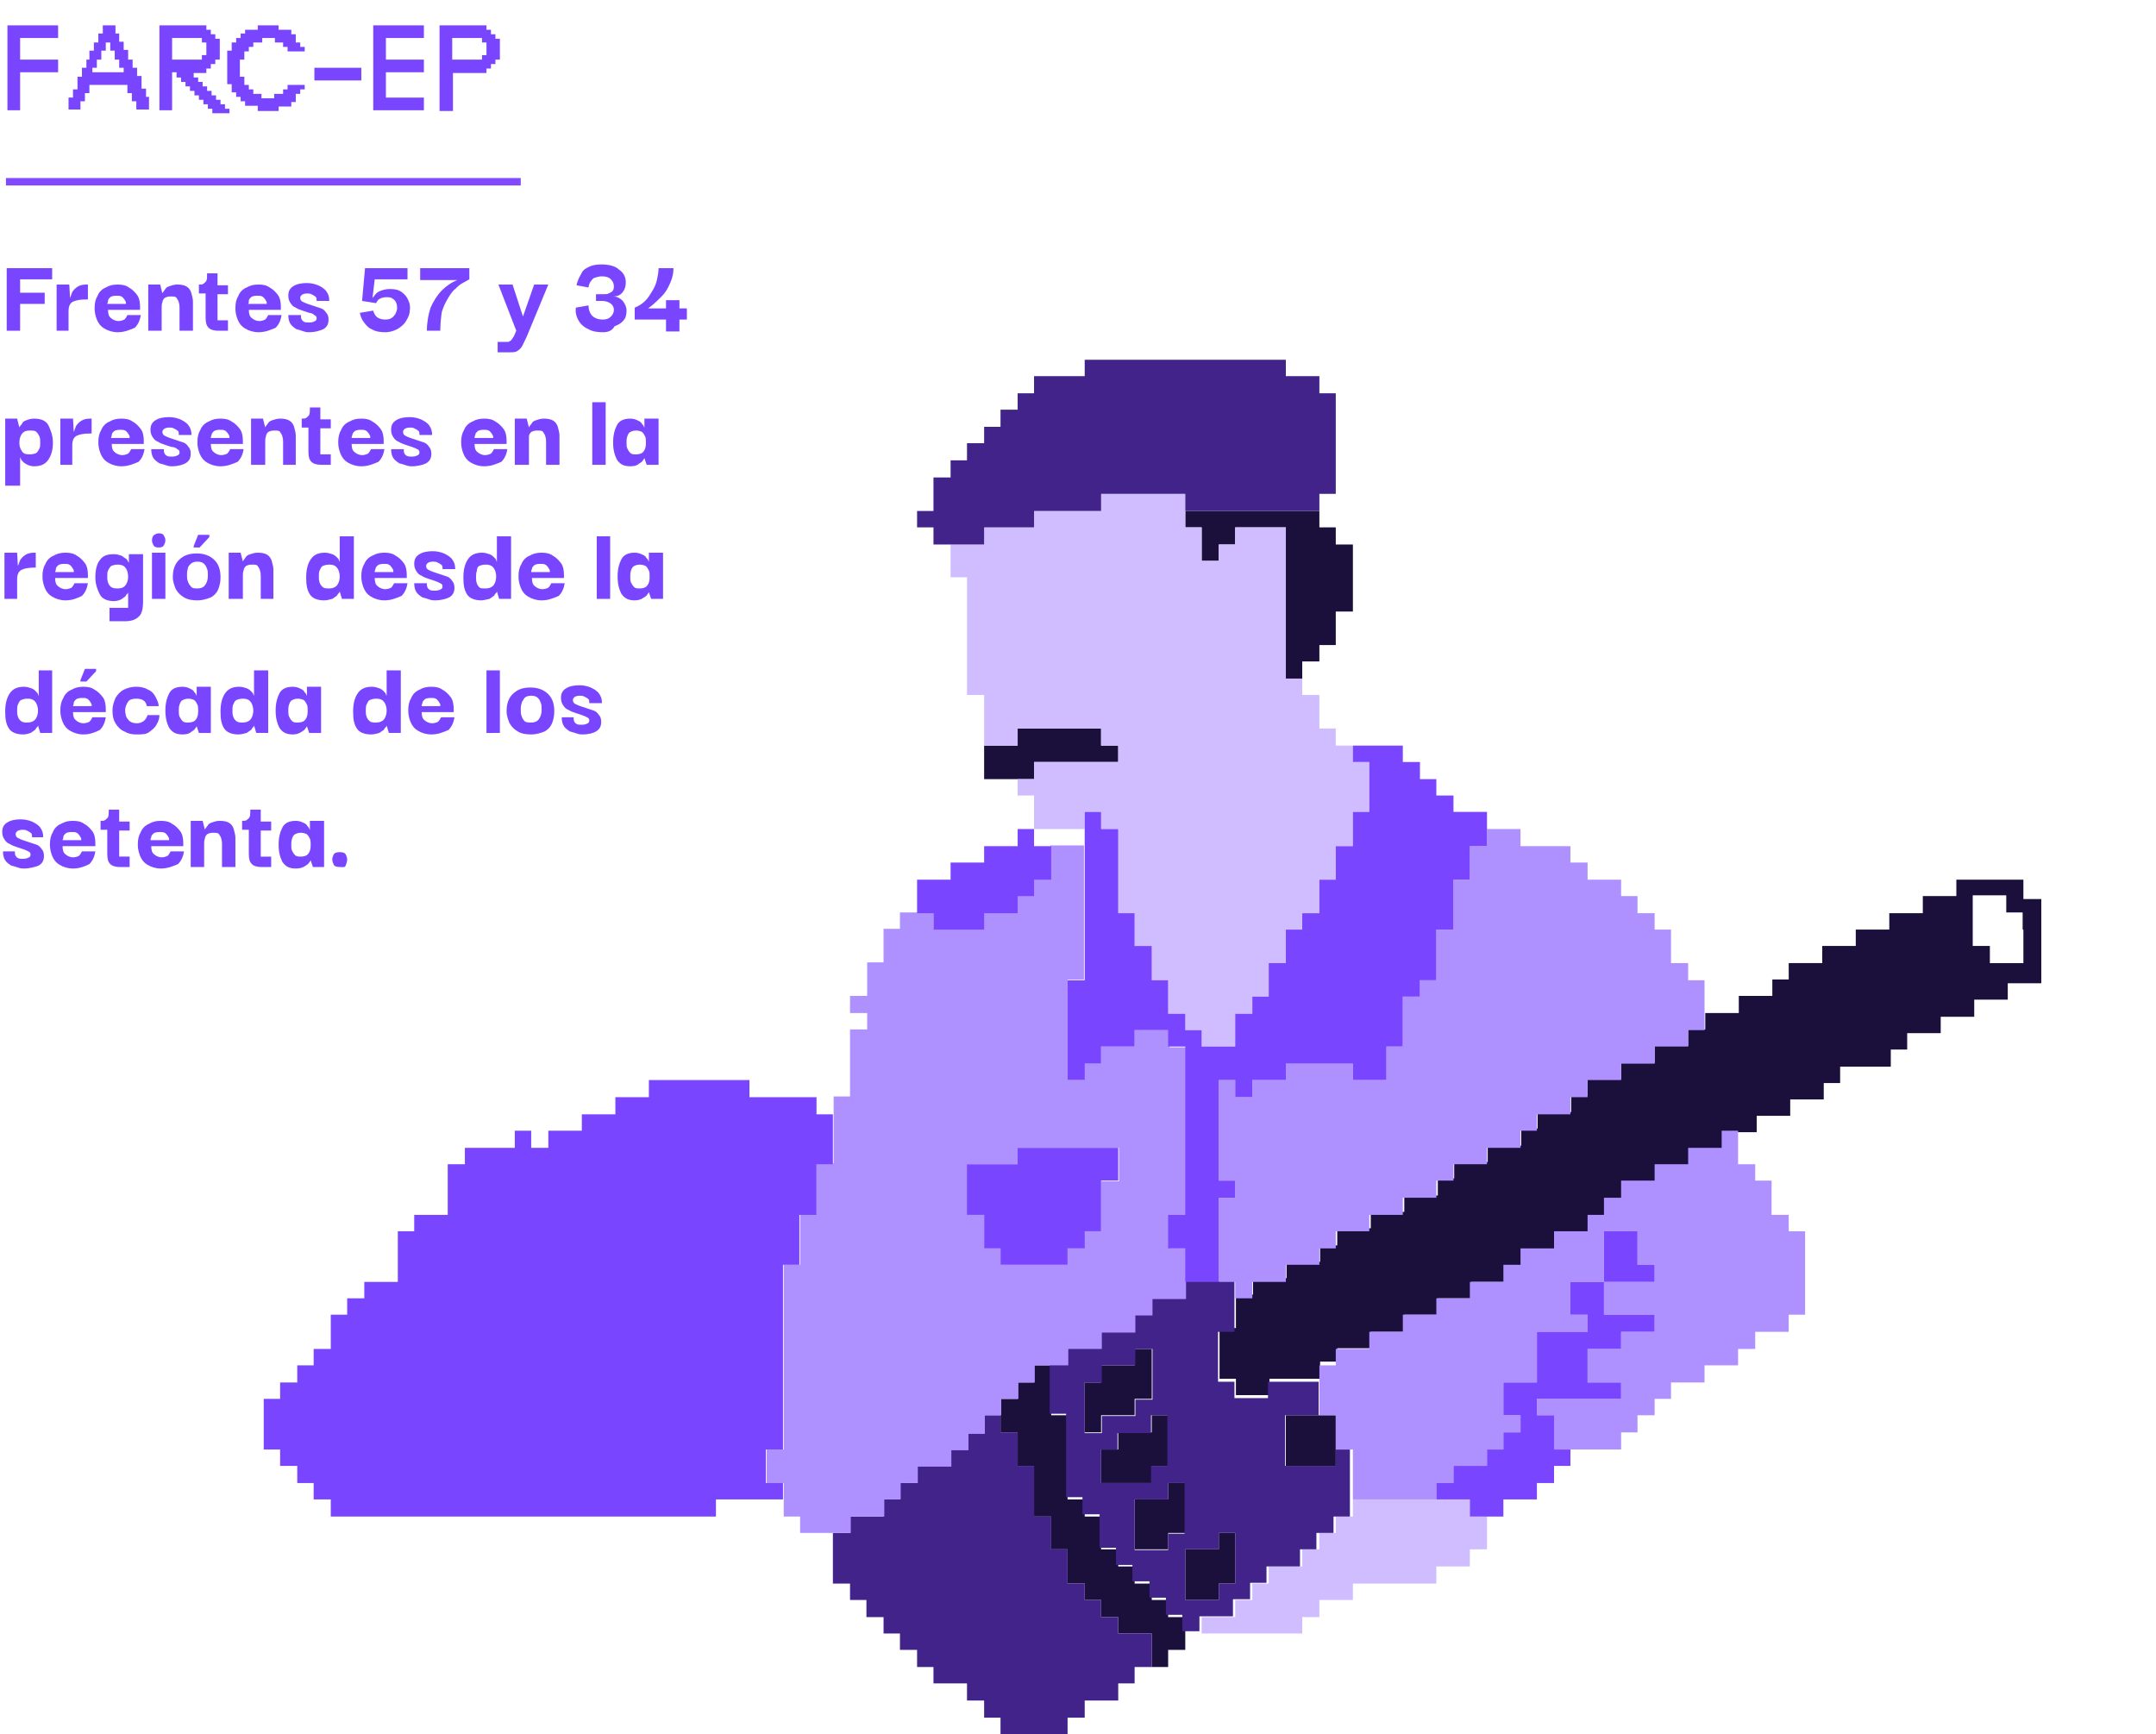 <?xml version="1.0" encoding="utf-8"?>
<!-- Generator: Adobe Illustrator 24.1.2, SVG Export Plug-In . SVG Version: 6.00 Build 0)  -->
<svg version="1.1" id="Capa_1" xmlns="http://www.w3.org/2000/svg" xmlns:xlink="http://www.w3.org/1999/xlink" x="0px" y="0px"
	 viewBox="0 0 289.4 232.8" style="enable-background:new 0 0 289.4 232.8;" xml:space="preserve">
<style type="text/css">
	.st0{fill:none;}
	.st1{fill:#1B0F3B;}
	.st2{fill:#CFBDFF;}
	.st3{fill:#41238A;}
	.st4{fill:#AE90FF;}
	.st5{fill:#7945FF;}
	.st6{enable-background:new    ;}
	.st7{fill:#824AFF;}
</style>
<g id="Capa_2_1_">
	<g id="Layer_1">
		<g>
			<polygon class="st0" points="141.1,113.6 143.3,113.6 145.6,113.6 145.6,111.3 143.3,111.3 141.1,111.3 138.8,111.3 138.8,113.6 
							"/>
		</g>
		<g>
			<polygon class="st0" points="269.3,120.3 267.1,120.3 264.8,120.3 264.8,122.6 264.8,124.8 264.8,127 267.1,127 267.1,129.3 
				269.3,129.3 271.6,129.3 271.6,127 271.6,124.8 271.6,122.6 269.3,122.6 			"/>
		</g>
		<g>
			<path class="st1" d="M271.6,120.3v-2.2h-9v2.2h-4.5v2.3h-4.5v2.2h-4.5v2.2h-4.5v2.3h-4.5v2.2h-2.2v2.2h-4.5v2.3h-4.5v2.2h-2.3
				v2.2h-4.5v2.3h-4.5v2.2h-4.5v2.2h-2.2v2.2h-4.5v2.2h-2.2v2.3h-4.5v2.2h-4.5v2.2h-2.2v2.3h-4.5v2.2h-4.5v2.2h-4.5v2.3h-2.3v2.2
				h-4.5v2.2h-4.5v2.2h-2.3v4.5h-2.2v6.8h2.2v2.2h4.5v-2.2h6.8v-2.3h2.3V181h4.5v-2.2h4.5v-2.3h4.5v-2.2h4.5v-2.2h4.5v-2.2h2.3v-2.2
				h4.5v-2.3h4.5v-2.2h2.2v-2.2h2.3v-2.3h4.5v-2.2h4.5v-2.2h4.5v-2.3h4.5v-2.2h4.5v-2.2h4.5v-2.2h2.2v-2.2h6.8v-2.3h2.2v-2.2h4.5
				v-2.2h4.5v-2.3h4.5v-2.2h4.5v-11.3H271.6z M271.6,124.8v4.5h-4.5V127h-2.3v-6.8h4.5v2.3h2.2V124.8z"/>
		</g>
		<g>
			<polygon class="st1" points="174.8,190 172.6,190 172.6,192.3 172.6,194.6 172.6,196.8 174.8,196.8 177.1,196.8 179.3,196.8 
				179.3,194.6 179.3,192.3 179.3,190 177.1,190 			"/>
		</g>
		<g>
			<polygon class="st1" points="163.6,208 161.3,208 159.1,208 159.1,210.3 159.1,212.6 159.1,214.8 161.3,214.8 163.6,214.8 
				163.6,212.6 165.8,212.6 165.8,210.3 165.8,208 165.8,205.8 163.6,205.8 			"/>
		</g>
		<g>
			<polygon class="st1" points="161.3,73.1 161.3,75.3 163.6,75.3 163.6,73.1 165.8,73.1 165.8,70.8 168.1,70.8 170.3,70.8 
				172.6,70.8 172.6,73.1 172.6,75.3 172.6,77.5 172.6,79.8 172.6,82.1 172.6,84.3 172.6,86.6 172.6,88.8 172.6,91.1 174.8,91.1 
				174.8,88.8 177.1,88.8 177.1,86.6 179.3,86.6 179.3,84.3 179.3,82.1 181.6,82.1 181.6,79.8 181.6,77.5 181.6,75.3 181.6,73.1 
				179.3,73.1 179.3,70.8 177.1,70.8 177.1,68.6 174.8,68.6 172.6,68.6 170.3,68.6 168.1,68.6 165.8,68.6 163.6,68.6 161.3,68.6 
				159.1,68.6 159.1,70.8 161.3,70.8 			"/>
		</g>
		<g>
			<polygon class="st1" points="156.8,201.3 154.6,201.3 152.3,201.3 152.3,203.6 152.3,205.8 152.3,208 154.6,208 156.8,208 
				156.8,205.8 159.1,205.8 159.1,203.6 159.1,201.3 159.1,199.1 156.8,199.1 			"/>
		</g>
		<g>
			<polygon class="st1" points="156.8,214.8 154.6,214.8 154.6,212.6 152.3,212.6 152.3,210.3 150.1,210.3 150.1,208 147.8,208 
				147.8,205.8 147.8,203.6 145.6,203.6 145.6,201.3 143.3,201.3 143.3,199.1 143.3,196.8 143.3,194.6 143.3,192.3 143.3,190 
				141.1,190 141.1,187.8 141.1,185.6 141.1,183.3 138.8,183.3 138.8,185.6 136.6,185.6 136.6,187.8 134.3,187.8 134.3,190 
				134.3,192.3 136.6,192.3 136.6,194.6 136.6,196.8 138.8,196.8 138.8,199.1 138.8,201.3 138.8,203.6 141.1,203.6 141.1,205.8 
				141.1,208 143.3,208 143.3,210.3 143.3,212.6 145.6,212.6 145.6,214.8 147.8,214.8 147.8,217.1 150.1,217.1 150.1,219.3 
				152.3,219.3 154.6,219.3 154.6,221.5 154.6,223.8 156.8,223.8 156.8,221.5 159.1,221.5 159.1,219.3 159.1,217.1 156.8,217.1 			
				"/>
		</g>
		<g>
			<polygon class="st1" points="154.6,192.3 152.3,192.3 150.1,192.3 150.1,194.6 147.8,194.6 147.8,196.8 147.8,199.1 150.1,199.1 
				152.3,199.1 154.6,199.1 154.6,196.8 156.8,196.8 156.8,194.6 156.8,192.3 156.8,190 154.6,190 			"/>
		</g>
		<g>
			<polygon class="st1" points="147.8,183.3 147.8,185.6 145.6,185.6 145.6,187.8 145.6,190 145.6,192.3 147.8,192.3 147.8,190 
				150.1,190 152.3,190 152.3,187.8 154.6,187.8 154.6,185.6 154.6,183.3 154.6,181.1 152.3,181.1 152.3,183.3 150.1,183.3 			"/>
		</g>
		<g>
			<polygon class="st1" points="136.6,104.6 138.8,104.6 138.8,102.3 141.1,102.3 143.3,102.3 145.6,102.3 147.8,102.3 150.1,102.3 
				150.1,100.1 147.8,100.1 147.8,97.8 145.6,97.8 143.3,97.8 141.1,97.8 138.8,97.8 136.6,97.8 136.6,100.1 134.3,100.1 
				132.1,100.1 132.1,102.3 132.1,104.6 134.3,104.6 			"/>
		</g>
		<g>
			<polygon class="st2" points="197.3,203.6 197.3,201.3 195.1,201.3 192.8,201.3 190.6,201.3 188.3,201.3 186.1,201.3 183.8,201.3 
				181.6,201.3 181.6,203.6 179.3,203.6 179.3,205.8 177.1,205.8 177.1,208 174.8,208 174.8,210.3 172.6,210.3 170.3,210.3 
				170.3,212.6 168.1,212.6 168.1,214.8 165.8,214.8 165.8,217.1 163.6,217.1 161.3,217.1 161.3,219.3 163.6,219.3 165.8,219.3 
				168.1,219.3 170.3,219.3 172.6,219.3 174.8,219.3 174.8,217.1 177.1,217.1 177.1,214.8 179.3,214.8 181.6,214.8 181.6,212.6 
				183.8,212.6 186.1,212.6 188.3,212.6 190.6,212.6 192.8,212.6 192.8,210.3 195.1,210.3 197.3,210.3 197.3,208 199.6,208 
				199.6,205.8 199.6,203.6 			"/>
		</g>
		<g>
			<polygon class="st2" points="161.3,138.3 161.3,140.5 163.6,140.5 165.8,140.5 165.8,138.3 165.8,136.1 168.1,136.1 168.1,133.8 
				170.3,133.8 170.3,131.6 170.3,129.3 172.6,129.3 172.6,127 172.6,124.8 174.8,124.8 174.8,122.6 177.1,122.6 177.1,120.3 
				177.1,118.1 179.3,118.1 179.3,115.8 179.3,113.6 181.6,113.6 181.6,111.3 181.6,109 183.8,109 183.8,106.8 183.8,104.6 
				183.8,102.3 181.6,102.3 181.6,100.1 179.3,100.1 179.3,97.8 177.1,97.8 177.1,95.5 177.1,93.3 174.8,93.3 174.8,91.1 
				172.6,91.1 172.6,88.8 172.6,86.6 172.6,84.3 172.6,82.1 172.6,79.8 172.6,77.5 172.6,75.3 172.6,73.1 172.6,70.8 170.3,70.8 
				168.1,70.8 165.8,70.8 165.8,73.1 163.6,73.1 163.6,75.3 161.3,75.3 161.3,73.1 161.3,70.8 159.1,70.8 159.1,68.6 159.1,66.3 
				156.8,66.3 154.6,66.3 152.3,66.3 150.1,66.3 147.8,66.3 147.8,68.6 145.6,68.6 143.3,68.6 141.1,68.6 138.8,68.6 138.8,70.8 
				136.6,70.8 134.3,70.8 132.1,70.8 132.1,73.1 129.8,73.1 127.6,73.1 127.6,75.3 127.6,77.5 129.8,77.5 129.8,79.8 129.8,82.1 
				129.8,84.3 129.8,86.6 129.8,88.8 129.8,91.1 129.8,93.3 132.1,93.3 132.1,95.5 132.1,97.8 132.1,100.1 134.3,100.1 136.6,100.1 
				136.6,97.8 138.8,97.8 141.1,97.8 143.3,97.8 145.6,97.8 147.8,97.8 147.8,100.1 150.1,100.1 150.1,102.3 147.8,102.3 
				145.6,102.3 143.3,102.3 141.1,102.3 138.8,102.3 138.8,104.6 136.6,104.6 136.6,106.8 138.8,106.8 138.8,109 138.8,111.3 
				141.1,111.3 143.3,111.3 145.6,111.3 145.6,109 147.8,109 147.8,111.3 150.1,111.3 150.1,113.6 150.1,115.8 150.1,118.1 
				150.1,120.3 150.1,122.6 152.3,122.6 152.3,124.8 152.3,127 154.6,127 154.6,129.3 154.6,131.6 156.8,131.6 156.8,133.8 
				156.8,136.1 159.1,136.1 159.1,138.3 			"/>
		</g>
		<g>
			<path class="st3" d="M179.3,194.6v2.2h-6.8V190h4.5v-4.5h-6.8v2.2h-4.5v-2.2h-2.2v-6.7h2.2v-6.8h-6.8v2.2h-4.5v2.2h-2.3v2.3h-4.5
				v2.2h-4.5v2.2h-2.2v6.7h2.2v11.2h2.2v2.3h2.3v4.5h2.2v2.3h2.2v2.2h2.3v2.2h2.2v2.3h2.2v2.2h2.3V217h4.5v-2.3h2.3v-2.2h2.2v-2.2
				h4.5V208h2.2v-2.2h2.3v-2.2h2.2v-9H179.3z M154.6,199.1h-6.8v-4.5h2.2v-2.2h4.5V190h2.2v6.8h-2.2V199.1z M145.6,190.1v-4.5h2.3
				v-2.3h4.5v-2.2h2.3v6.8h-2.3v2.2h-4.5v2.3h-2.3V190.1z M152.3,205.8v-4.5h4.5v-2.2h2.2v6.8h-2.2v2.2h-4.5V205.8z M163.6,212.6
				v2.2h-4.5V208h4.5v-2.2h2.2v6.8L163.6,212.6z"/>
		</g>
		<g>
			<polygon class="st3" points="150.1,219.3 150.1,217.1 147.8,217.1 147.8,214.8 145.6,214.8 145.6,212.6 143.3,212.6 143.3,210.3 
				143.3,208 141.1,208 141.1,205.8 141.1,203.6 138.8,203.6 138.8,201.3 138.8,199.1 138.8,196.8 136.6,196.8 136.6,194.6 
				136.6,192.3 134.3,192.3 134.3,190 132.1,190 132.1,192.3 129.8,192.3 129.8,194.6 127.6,194.6 127.6,196.8 125.3,196.8 
				123.1,196.8 123.1,199.1 120.8,199.1 120.8,201.3 118.6,201.3 118.6,203.6 116.3,203.6 114.1,203.6 114.1,205.8 111.8,205.8 
				111.8,208 111.8,210.3 111.8,212.6 114.1,212.6 114.1,214.8 116.3,214.8 116.3,217.1 118.6,217.1 118.6,219.3 120.8,219.3 
				120.8,221.5 123.1,221.5 123.1,223.8 125.3,223.8 125.3,226 127.6,226 129.8,226 129.8,228.3 132.1,228.3 132.1,230.6 
				134.3,230.6 134.3,232.8 136.6,232.8 138.8,232.8 141.1,232.8 143.3,232.8 143.3,230.6 145.6,230.6 145.6,228.3 147.8,228.3 
				150.1,228.3 150.1,226 152.3,226 152.3,223.8 154.6,223.8 154.6,221.5 154.6,219.3 152.3,219.3 			"/>
		</g>
		<g>
			<polygon class="st3" points="125.3,73.1 127.6,73.1 129.8,73.1 132.1,73.1 132.1,70.8 134.3,70.8 136.6,70.8 138.8,70.8 
				138.8,68.6 141.1,68.6 143.3,68.6 145.6,68.6 147.8,68.6 147.8,66.3 150.1,66.3 152.3,66.3 154.6,66.3 156.8,66.3 159.1,66.3 
				159.1,68.6 161.3,68.6 163.6,68.6 165.8,68.6 168.1,68.6 170.3,68.6 172.6,68.6 174.8,68.6 177.1,68.6 177.1,66.3 179.3,66.3 
				179.3,64.1 179.3,61.8 179.3,59.5 179.3,57.3 179.3,55 179.3,52.8 177.1,52.8 177.1,50.5 174.8,50.5 172.6,50.5 172.6,48.3 
				170.3,48.3 168.1,48.3 165.8,48.3 163.6,48.3 161.3,48.3 159.1,48.3 156.8,48.3 154.6,48.3 152.3,48.3 150.1,48.3 147.8,48.3 
				145.6,48.3 145.6,50.5 143.3,50.5 141.1,50.5 138.8,50.5 138.8,52.8 136.6,52.8 136.6,55 134.3,55 134.3,57.3 132.1,57.3 
				132.1,59.5 129.8,59.5 129.8,61.8 127.6,61.8 127.6,64.1 125.3,64.1 125.3,66.3 125.3,68.6 123.1,68.6 123.1,70.8 125.3,70.8 			
				"/>
		</g>
		<g>
			<polygon class="st4" points="240.1,165.3 240.1,163.1 237.8,163.1 237.8,160.8 237.8,158.5 235.6,158.5 235.6,156.3 233.3,156.3 
				233.3,154.1 233.3,151.8 231.1,151.8 231.1,154.1 228.8,154.1 226.6,154.1 226.6,156.3 224.3,156.3 222.1,156.3 222.1,158.5 
				219.8,158.5 217.6,158.5 217.6,160.8 215.3,160.8 215.3,163.1 213.1,163.1 213.1,165.3 210.8,165.3 208.6,165.3 208.6,167.6 
				206.3,167.6 204.1,167.6 204.1,169.8 201.8,169.8 201.8,172.1 199.6,172.1 197.3,172.1 197.3,174.3 195.1,174.3 192.8,174.3 
				192.8,176.5 190.6,176.5 188.3,176.5 188.3,178.8 186.1,178.8 183.8,178.8 183.8,181.1 181.6,181.1 179.3,181.1 179.3,183.3 
				177.1,183.3 177.1,185.6 177.1,187.8 177.1,190 179.3,190 179.3,192.3 179.3,194.6 181.6,194.6 181.6,196.8 181.6,199.1 
				181.6,201.3 183.8,201.3 186.1,201.3 188.3,201.3 190.6,201.3 192.8,201.3 192.8,199.1 195.1,199.1 195.1,196.8 197.3,196.8 
				199.6,196.8 199.6,194.6 201.8,194.6 201.8,192.3 204.1,192.3 204.1,190 201.8,190 201.8,187.8 201.8,185.6 204.1,185.6 
				206.3,185.6 206.3,183.3 206.3,181.1 206.3,178.8 208.6,178.8 210.8,178.8 213.1,178.8 213.1,176.5 210.8,176.5 210.8,174.3 
				210.8,172.1 213.1,172.1 215.3,172.1 215.3,169.8 215.3,167.6 215.3,165.3 217.6,165.3 219.8,165.3 219.8,167.6 219.8,169.8 
				222.1,169.8 222.1,172.1 219.8,172.1 217.6,172.1 215.3,172.1 215.3,174.3 215.3,176.5 217.6,176.5 219.8,176.5 222.1,176.5 
				222.1,178.8 219.8,178.8 217.6,178.8 217.6,181.1 215.3,181.1 213.1,181.1 213.1,183.3 213.1,185.6 215.3,185.6 217.6,185.6 
				217.6,187.8 215.3,187.8 213.1,187.8 210.8,187.8 208.6,187.8 206.3,187.8 206.3,190 208.6,190 208.6,192.3 208.6,194.6 
				210.8,194.6 213.1,194.6 215.3,194.6 217.6,194.6 217.6,192.3 219.8,192.3 219.8,190 222.1,190 222.1,187.8 224.3,187.8 
				224.3,185.6 226.6,185.6 228.8,185.6 228.8,183.3 231.1,183.3 233.3,183.3 233.3,181.1 235.6,181.1 235.6,178.8 237.8,178.8 
				240.1,178.8 240.1,176.5 242.3,176.5 242.3,174.3 242.3,172.1 242.3,169.8 242.3,167.6 242.3,165.3 			"/>
		</g>
		<g>
			<polygon class="st4" points="177.1,167.6 179.3,167.6 179.3,165.3 181.6,165.3 183.8,165.3 183.8,163.1 186.1,163.1 188.3,163.1 
				188.3,160.8 190.6,160.8 192.8,160.8 192.8,158.5 195.1,158.5 195.1,156.3 197.3,156.3 199.6,156.3 199.6,154.1 201.8,154.1 
				204.1,154.1 204.1,151.8 206.3,151.8 206.3,149.6 208.6,149.6 210.8,149.6 210.8,147.3 213.1,147.3 213.1,145 215.3,145 
				217.6,145 217.6,142.8 219.8,142.8 222.1,142.8 222.1,140.5 224.3,140.5 226.6,140.5 226.6,138.3 228.8,138.3 228.8,136.1 
				228.8,133.8 228.8,131.6 226.6,131.6 226.6,129.3 224.3,129.3 224.3,127 224.3,124.8 222.1,124.8 222.1,122.6 219.8,122.6 
				219.8,120.3 217.6,120.3 217.6,118.1 215.3,118.1 213.1,118.1 213.1,115.8 210.8,115.8 210.8,113.6 208.6,113.6 206.3,113.6 
				204.1,113.6 204.1,111.3 201.8,111.3 199.6,111.3 199.6,113.6 197.3,113.6 197.3,115.8 197.3,118.1 195.1,118.1 195.1,120.3 
				195.1,122.6 195.1,124.8 192.8,124.8 192.8,127 192.8,129.3 192.8,131.6 190.6,131.6 190.6,133.8 188.3,133.8 188.3,136.1 
				188.3,138.3 188.3,140.5 186.1,140.5 186.1,142.8 186.1,145 183.8,145 181.6,145 181.6,142.8 179.3,142.8 177.1,142.8 
				174.8,142.8 172.6,142.8 172.6,145 170.3,145 168.1,145 168.1,147.3 165.8,147.3 165.8,145 163.6,145 163.6,147.3 163.6,149.6 
				163.6,151.8 163.6,154.1 163.6,156.3 163.6,158.5 165.8,158.5 165.8,160.8 163.6,160.8 163.6,163.1 163.6,165.3 163.6,167.6 
				163.6,169.8 163.6,172.1 165.8,172.1 165.8,174.3 168.1,174.3 168.1,172.1 170.3,172.1 172.6,172.1 172.6,169.8 174.8,169.8 
				177.1,169.8 			"/>
		</g>
		<g>
			<path class="st4" d="M156.8,138.3h-4.5v2.2h-4.5v2.3h-2.3v2.2h-2.2v-13.5h2.2v-18h-4.5v4.5h-2.3v2.2h-2.2v2.3h-4.5v2.2h-6.7v-2.2
				h-4.5v2.2h-2.2v4.5h-2.2v4.5h-2.3v2.3h2.3v2.2h-2.3v9h-2.2v9h-2.3v6.8h-2.2v6.8h-2.2v24.8h-2.3v4.5h2.3v4.5h2.2v2.2h6.8v-2.2h4.5
				v-2.3h2.2v-2.2h2.3v-2.2h4.5v-2.2h2.3v-2.2h2.2V190h2.2v-2.2h2.3v-2.2h2.2v-2.3h4.5v-2.2h4.5v-2.2h4.5v-2.3h2.3v-2.2h4.5v-6.8
				h-2.2v-4.5h2.2v-22.5h-2.2V138.3z M147.8,158.5v6.8h-2.3v2.3h-2.2v2.2h-9v-2.2h-2.2v-4.5h-2.2v-6.8h6.8v-2.2h13.5v4.5H147.8z"/>
		</g>
		<g>
			<polygon class="st5" points="219.8,172.1 222.1,172.1 222.1,169.8 219.8,169.8 219.8,167.6 219.8,165.3 217.6,165.3 215.3,165.3 
				215.3,167.6 215.3,169.8 215.3,172.1 217.6,172.1 			"/>
		</g>
		<g>
			<polygon class="st5" points="215.3,172.1 213.1,172.1 210.8,172.1 210.8,174.3 210.8,176.5 213.1,176.5 213.1,178.8 210.8,178.8 
				208.6,178.8 206.3,178.8 206.3,181.1 206.3,183.3 206.3,185.6 204.1,185.6 201.8,185.6 201.8,187.8 201.8,190 204.1,190 
				204.1,192.3 201.8,192.3 201.8,194.6 199.6,194.6 199.6,196.8 197.3,196.8 195.1,196.8 195.1,199.1 192.8,199.1 192.8,201.3 
				195.1,201.3 197.3,201.3 197.3,203.6 199.6,203.6 201.8,203.6 201.8,201.3 204.1,201.3 206.3,201.3 206.3,199.1 208.6,199.1 
				208.6,196.8 210.8,196.8 210.8,194.6 208.6,194.6 208.6,192.3 208.6,190 206.3,190 206.3,187.8 208.6,187.8 210.8,187.8 
				213.1,187.8 215.3,187.8 217.6,187.8 217.6,185.6 215.3,185.6 213.1,185.6 213.1,183.3 213.1,181.1 215.3,181.1 217.6,181.1 
				217.6,178.8 219.8,178.8 222.1,178.8 222.1,176.5 219.8,176.5 217.6,176.5 215.3,176.5 215.3,174.3 			"/>
		</g>
		<g>
			<polygon class="st5" points="192.8,129.3 192.8,127 192.8,124.8 195.1,124.8 195.1,122.6 195.1,120.3 195.1,118.1 197.3,118.1 
				197.3,115.8 197.3,113.6 199.6,113.6 199.6,111.3 199.6,109 197.3,109 195.1,109 195.1,106.8 192.8,106.8 192.8,104.6 
				190.6,104.6 190.6,102.3 188.3,102.3 188.3,100.1 186.1,100.1 183.8,100.1 181.6,100.1 181.6,102.3 183.8,102.3 183.8,104.6 
				183.8,106.8 183.8,109 181.6,109 181.6,111.3 181.6,113.6 179.3,113.6 179.3,115.8 179.3,118.1 177.1,118.1 177.1,120.3 
				177.1,122.6 174.8,122.6 174.8,124.8 172.6,124.8 172.6,127 172.6,129.3 170.3,129.3 170.3,131.6 170.3,133.8 168.1,133.8 
				168.1,136.1 165.8,136.1 165.8,138.3 165.8,140.5 163.6,140.5 161.3,140.5 161.3,138.3 159.1,138.3 159.1,136.1 156.8,136.1 
				156.8,133.8 156.8,131.6 154.6,131.6 154.6,129.3 154.6,127 152.3,127 152.3,124.8 152.3,122.6 150.1,122.6 150.1,120.3 
				150.1,118.1 150.1,115.8 150.1,113.6 150.1,111.3 147.8,111.3 147.8,109 145.6,109 145.6,111.3 145.6,113.6 145.6,115.8 
				145.6,118.1 145.6,120.3 145.6,122.6 145.6,124.8 145.6,127 145.6,129.3 145.6,131.6 143.3,131.6 143.3,133.8 143.3,136.1 
				143.3,138.3 143.3,140.5 143.3,142.8 143.3,145 145.6,145 145.6,142.8 147.8,142.8 147.8,140.5 150.1,140.5 152.3,140.5 
				152.3,138.3 154.6,138.3 156.8,138.3 156.8,140.5 159.1,140.5 159.1,142.8 159.1,145 159.1,147.3 159.1,149.6 159.1,151.8 
				159.1,154.1 159.1,156.3 159.1,158.5 159.1,160.8 159.1,163.1 156.8,163.1 156.8,165.3 156.8,167.6 159.1,167.6 159.1,169.8 
				159.1,172.1 161.3,172.1 163.6,172.1 163.6,169.8 163.6,167.6 163.6,165.3 163.6,163.1 163.6,160.8 165.8,160.8 165.8,158.5 
				163.6,158.5 163.6,156.3 163.6,154.1 163.6,151.8 163.6,149.6 163.6,147.3 163.6,145 165.8,145 165.8,147.3 168.1,147.3 
				168.1,145 170.3,145 172.6,145 172.6,142.8 174.8,142.8 177.1,142.8 179.3,142.8 181.6,142.8 181.6,145 183.8,145 186.1,145 
				186.1,142.8 186.1,140.5 188.3,140.5 188.3,138.3 188.3,136.1 188.3,133.8 190.6,133.8 190.6,131.6 192.8,131.6 			"/>
		</g>
		<g>
			<polygon class="st5" points="145.6,154.1 143.3,154.1 141.1,154.1 138.8,154.1 136.6,154.1 136.6,156.3 134.3,156.3 132.1,156.3 
				129.8,156.3 129.8,158.5 129.8,160.8 129.8,163.1 132.1,163.1 132.1,165.3 132.1,167.6 134.3,167.6 134.3,169.8 136.6,169.8 
				138.8,169.8 141.1,169.8 143.3,169.8 143.3,167.6 145.6,167.6 145.6,165.3 147.8,165.3 147.8,163.1 147.8,160.8 147.8,158.5 
				150.1,158.5 150.1,156.3 150.1,154.1 147.8,154.1 			"/>
		</g>
		<g>
			<polygon class="st5" points="132.1,124.8 132.1,122.6 134.3,122.6 136.6,122.6 136.6,120.3 138.8,120.3 138.8,118.1 141.1,118.1 
				141.1,115.8 141.1,113.6 138.8,113.6 138.8,111.3 136.6,111.3 136.6,113.6 134.3,113.6 132.1,113.6 132.1,115.8 129.8,115.8 
				127.6,115.8 127.6,118.1 125.3,118.1 123.1,118.1 123.1,120.3 123.1,122.6 125.3,122.6 125.3,124.8 127.6,124.8 129.8,124.8 			
				"/>
		</g>
		<g>
			<polygon class="st5" points="109.6,147.3 107.3,147.3 105.1,147.3 102.8,147.3 100.6,147.3 100.6,145 98.3,145 96.1,145 
				93.8,145 91.6,145 89.3,145 87.1,145 87.1,147.3 84.8,147.3 82.6,147.3 82.6,149.6 80.3,149.6 78.1,149.6 78.1,151.8 75.8,151.8 
				73.6,151.8 73.6,154.1 71.3,154.1 71.3,151.8 69.1,151.8 69.1,154.1 66.9,154.1 64.6,154.1 62.4,154.1 62.4,156.3 60.1,156.3 
				60.1,158.5 60.1,160.8 60.1,163.1 57.9,163.1 55.6,163.1 55.6,165.3 53.4,165.3 53.4,167.6 53.4,169.8 53.4,172.1 51.1,172.1 
				48.9,172.1 48.9,174.3 46.6,174.3 46.6,176.5 44.4,176.5 44.4,178.8 44.4,181.1 42.1,181.1 42.1,183.3 39.9,183.3 39.9,185.6 
				37.6,185.6 37.6,187.8 35.4,187.8 35.4,190 35.4,192.3 35.4,194.6 37.6,194.6 37.6,196.8 39.9,196.8 39.9,199.1 42.1,199.1 
				42.1,201.3 44.4,201.3 44.4,203.6 46.6,203.6 48.9,203.6 51.1,203.6 53.4,203.6 55.6,203.6 57.9,203.6 60.1,203.6 62.4,203.6 
				64.6,203.6 66.9,203.6 69.1,203.6 69.1,203.6 71.3,203.6 73.6,203.6 75.8,203.6 78.1,203.6 80.3,203.6 82.6,203.6 84.8,203.6 
				87.1,203.6 89.3,203.6 91.6,203.6 93.8,203.6 96.1,203.6 96.1,201.3 98.3,201.3 100.6,201.3 102.8,201.3 105.1,201.3 
				105.1,199.1 102.8,199.1 102.8,196.8 102.8,194.6 105.1,194.6 105.1,192.3 105.1,190 105.1,187.8 105.1,185.6 105.1,183.3 
				105.1,181.1 105.1,178.8 105.1,176.5 105.1,174.3 105.1,172.1 105.1,169.8 107.3,169.8 107.3,167.6 107.3,165.3 107.3,163.1 
				109.6,163.1 109.6,160.8 109.6,158.5 109.6,156.3 111.8,156.3 111.8,154.1 111.8,151.8 111.8,149.6 109.6,149.6 			"/>
		</g>
		<g class="st6">
			<path class="st5" d="M1,14.8V3.4h6.8v1.7H2.7V8h5.1v1.7H2.7v5.1H1z"/>
		</g>
		<g class="st6">
			<path class="st5" d="M9.2,14.8v-1.7h0.6v-1.1h0.6v-1.7h0.6V9.1h0.6V8H12V6.8h0.6V5.7h0.6V4.5h0.6V3.4h1.7v1.1H16v1.1h0.6v1.1h0.6
				V8h0.6v1.1h0.6v1.1h0.6v1.7h0.6v1.1H20v1.7h-1.7v-1.1h-0.6v-1.1h-0.6v-1.1H12v1.1h-0.6v1.1h-0.6v1.1H9.2z M16.6,9.7V9.1H16V8
				h-0.6V6.8h-0.6V5.7h-0.6v1.1h-0.6V8h-0.6v1.1h-0.6v0.6H16.6z"/>
		</g>
		<g class="st6">
			<path class="st5" d="M21.4,14.8V3.4h6.3V4h0.6v0.6h0.6v0.6h0.6V8h-0.6v0.6h-0.6v0.6h-0.6v0.6h-1.7v0.6h0.6v0.6h0.6v0.6h0.6v0.6
				h0.6v0.6h0.6v0.6h0.6v0.6h0.6v0.6h0.6v0.6h-2.3v-0.6h-0.6v-0.6h-0.6v-0.6h-0.6v-0.6h-0.6v-0.6h-0.6v-0.6h-0.6v-0.6h-0.6v-0.6
				h-0.6V9.7h-0.6v5.1H21.4z M27.1,8V7.4h0.6V5.7h-0.6V5.1h-4V8H27.1z"/>
		</g>
		<g class="st6">
			<path class="st5" d="M34.6,14.8v-0.6h-1.7v-0.6h-0.6v-0.6h-0.6v-0.6h-0.6v-1.1h-0.6V6.8h0.6V5.7h0.6V5.1h0.6V4.5h0.6V4h1.7V3.4
				h2.8V4h1.7v0.6h0.6v1.1h0.6v0.6h0.6v0.6h-2.3V6.3H38V5.7h-1.1V5.1h-1.7v0.6H34v0.6h-0.6v0.6h-0.6V8h-0.6v2.3h0.6v1.1h0.6v0.6H34
				v0.6h1.1v0.6h1.7v-0.6H38v-0.6h0.6v-0.6h2.3v0.6h-0.6v0.6h-0.6v1.1h-0.6v0.6h-1.7v0.6H34.6z"/>
			<path class="st5" d="M48.5,10.8h-6.3V9.1h6.3V10.8z"/>
			<path class="st5" d="M50.1,14.8V3.4h6.8v1.7h-5.1V8h5.1v1.7h-5.1v3.4h5.1v1.7H50.1z"/>
			<path class="st5" d="M59,14.8V3.4h6.3V4h0.6v0.6h0.6v0.6h0.6V8h-0.6v0.6h-0.6v0.6h-0.6v0.6h-4.5v5.1H59z M64.7,8V7.4h0.6V5.7
				h-0.6V5.1h-4V8H64.7z"/>
		</g>
		<g>
			<rect x="0.8" y="23.9" class="st7" width="69.1" height="1"/>
		</g>
		<g class="st6">
			<path class="st5" d="M2.7,44.4H0.9V36H7v1.5H2.7v1.8H6v1.5H2.7V44.4z"/>
		</g>
		<g class="st6">
			<path class="st5" d="M7.6,44.4v-6.2h1.7L9.4,40c0.1-0.3,0.2-0.5,0.3-0.8c0.2-0.3,0.4-0.5,0.7-0.7c0.3-0.2,0.7-0.3,1.2-0.3h0.2v2
				h-0.2c-0.8,0-1.4,0.1-1.8,0.3s-0.6,0.6-0.6,1.3v2.6H7.6z"/>
		</g>
		<g class="st6">
			<path class="st5" d="M15.8,44.6c-0.7,0-1.3-0.2-1.8-0.5c-0.5-0.3-0.8-0.7-1-1.2c-0.2-0.5-0.3-1-0.3-1.5c0-0.7,0.1-1.2,0.4-1.7
				c0.2-0.5,0.6-0.9,1.1-1.1c0.5-0.3,1-0.4,1.6-0.4c0.6,0,1.1,0.1,1.5,0.4c0.4,0.2,0.8,0.6,1.1,1c0.3,0.4,0.4,1,0.4,1.6
				c0,0,0,0.1,0,0.2s0,0.2,0,0.2h-4.3c0,0.5,0.1,0.9,0.4,1.1c0.2,0.2,0.6,0.4,1,0.4c0.3,0,0.6-0.1,0.8-0.2c0.2-0.2,0.3-0.4,0.4-0.6
				h1.8c-0.1,0.6-0.3,1.2-0.8,1.7C17.4,44.3,16.7,44.6,15.8,44.6z M14.4,40.8h2.5c0,0,0-0.1,0-0.2c0-0.1-0.1-0.2-0.2-0.4
				c-0.1-0.1-0.2-0.3-0.4-0.4c-0.2-0.1-0.4-0.1-0.7-0.1c-0.4,0-0.7,0.1-0.8,0.2c-0.2,0.2-0.3,0.3-0.3,0.5
				C14.5,40.6,14.4,40.7,14.4,40.8z"/>
			<path class="st5" d="M19.9,44.4v-6.2h1.6l0.3,1.2h0c0,0,0-0.1,0.1-0.2s0.2-0.3,0.3-0.4c0.1-0.2,0.3-0.3,0.6-0.4
				c0.3-0.1,0.6-0.2,1-0.2c0.6,0,1,0.1,1.3,0.3c0.3,0.2,0.5,0.5,0.6,0.9s0.2,0.7,0.2,1.1s0,0.7,0,0.9v3h-1.8v-3c0-0.3,0-0.5-0.1-0.8
				c0-0.2-0.2-0.4-0.3-0.6s-0.4-0.2-0.8-0.2c-0.4,0-0.6,0.1-0.8,0.2c-0.2,0.2-0.3,0.4-0.3,0.6c-0.1,0.2-0.1,0.5-0.1,0.8v3H19.9z"/>
		</g>
		<g class="st6">
			<path class="st5" d="M29.3,44.4c-0.5,0-1-0.1-1.3-0.4c-0.3-0.3-0.4-0.7-0.4-1.4v-3.2h-0.9v-1.2c0.3,0,0.5,0,0.6-0.1
				s0.3-0.2,0.4-0.4c0.1-0.2,0.1-0.6,0.1-1h1.4v1.6h1.4v1.2h-1.4V43h1.4v1.4H29.3z"/>
		</g>
		<g class="st6">
			<path class="st5" d="M34.7,44.6c-0.7,0-1.3-0.2-1.8-0.5c-0.5-0.3-0.8-0.7-1-1.2c-0.2-0.5-0.3-1-0.3-1.5c0-0.7,0.1-1.2,0.4-1.7
				c0.2-0.5,0.6-0.9,1.1-1.1c0.5-0.3,1-0.4,1.6-0.4c0.6,0,1.1,0.1,1.5,0.4c0.4,0.2,0.8,0.6,1.1,1c0.3,0.4,0.4,1,0.4,1.6
				c0,0,0,0.1,0,0.2s0,0.2,0,0.2h-4.3c0,0.5,0.1,0.9,0.4,1.1c0.2,0.2,0.6,0.4,1,0.4c0.3,0,0.6-0.1,0.8-0.2c0.2-0.2,0.3-0.4,0.4-0.6
				h1.8c-0.1,0.6-0.3,1.2-0.8,1.7C36.3,44.3,35.6,44.6,34.7,44.6z M33.3,40.8h2.5c0,0,0-0.1,0-0.2c0-0.1-0.1-0.2-0.2-0.4
				c-0.1-0.1-0.2-0.3-0.4-0.4c-0.2-0.1-0.4-0.1-0.7-0.1c-0.4,0-0.7,0.1-0.8,0.2c-0.2,0.2-0.3,0.3-0.3,0.5
				C33.4,40.6,33.4,40.7,33.3,40.8z"/>
			<path class="st5" d="M41.5,44.6c-0.2,0-0.4,0-0.7-0.1c-0.3-0.1-0.6-0.2-1-0.3c-0.3-0.2-0.6-0.4-0.8-0.7c-0.2-0.3-0.3-0.7-0.3-1.2
				h1.7c0,0,0,0.1,0,0.2c0,0.1,0,0.2,0.1,0.4s0.2,0.2,0.3,0.3c0.2,0.1,0.4,0.1,0.7,0.1c0.4,0,0.6-0.1,0.8-0.2s0.2-0.3,0.2-0.4
				c0-0.2-0.1-0.3-0.3-0.4C42,42.1,41.7,42,41.5,42c-0.3-0.1-0.6-0.2-0.9-0.3c-0.3-0.1-0.6-0.2-0.9-0.4c-0.3-0.1-0.5-0.3-0.7-0.6
				s-0.3-0.6-0.3-1c0-0.6,0.2-1,0.7-1.3c0.5-0.3,1.1-0.4,1.8-0.4c0.5,0,1,0.1,1.5,0.3c0.4,0.2,0.8,0.4,1.1,0.8
				c0.3,0.4,0.4,0.8,0.4,1.3h-1.7c0-0.3,0-0.5-0.2-0.6c-0.1-0.1-0.3-0.2-0.5-0.3c-0.2-0.1-0.4-0.1-0.6-0.1c-0.3,0-0.6,0.1-0.7,0.2
				c-0.1,0.1-0.2,0.2-0.2,0.4c0,0.2,0.1,0.4,0.3,0.5c0.2,0.1,0.4,0.2,0.7,0.3c0.3,0.1,0.6,0.2,0.9,0.3c0.3,0.1,0.6,0.2,0.9,0.3
				c0.3,0.1,0.5,0.3,0.7,0.6c0.2,0.2,0.3,0.5,0.3,0.9c0,0.6-0.2,1-0.7,1.3C42.9,44.4,42.3,44.6,41.5,44.6z"/>
			<path class="st5" d="M51.7,44.6c-0.7,0-1.3-0.1-1.8-0.4c-0.5-0.2-0.8-0.6-1.1-1c-0.3-0.4-0.4-0.8-0.5-1.2l1.8-0.3
				c0,0.1,0.1,0.3,0.2,0.5c0.1,0.2,0.3,0.4,0.5,0.5s0.5,0.2,0.9,0.2c0.5,0,0.8-0.1,1.1-0.4s0.4-0.6,0.5-1c0-0.3,0-0.5-0.1-0.8
				s-0.3-0.5-0.5-0.6c-0.2-0.2-0.5-0.2-0.9-0.2c-0.3,0-0.6,0.1-0.8,0.2s-0.3,0.2-0.4,0.4c-0.1,0.1-0.1,0.2-0.1,0.2l-1.9-0.3L49,36
				h5.7v1.5h-4.4L50,40c0.2-0.2,0.3-0.4,0.5-0.6c0.2-0.2,0.4-0.3,0.7-0.4s0.7-0.2,1.1-0.2c0.7,0,1.2,0.1,1.6,0.4
				c0.4,0.3,0.7,0.6,0.9,1.1c0.2,0.4,0.3,0.9,0.2,1.4c0,0.5-0.2,0.9-0.5,1.4s-0.7,0.8-1.2,1.1C52.9,44.4,52.4,44.6,51.7,44.6z"/>
			<path class="st5" d="M59.1,44.4h-1.8c0-1.1,0.2-2.2,0.5-3.1c0.4-0.9,0.9-1.7,1.5-2.3c0.6-0.6,1.3-1.1,2.1-1.4h-5V36H63v1.5
				c-0.2,0.1-0.5,0.3-0.9,0.5s-0.7,0.5-1,0.8c-0.4,0.3-0.7,0.8-1,1.3c-0.3,0.5-0.6,1.1-0.8,1.8C59.2,42.6,59.1,43.5,59.1,44.4z"/>
			<path class="st5" d="M66.8,47.3v-1.4h1c0.1,0,0.3,0,0.4,0c0.1,0,0.2-0.1,0.4-0.2c0.1-0.1,0.2-0.3,0.4-0.6l0.3-0.7l-2.4-6.2h1.9
				l1.4,4.3l1.5-4.3h1.9l-2.9,7c-0.3,0.6-0.5,1.1-0.7,1.4c-0.2,0.3-0.5,0.5-0.7,0.6s-0.6,0.1-1.1,0.1H66.8z"/>
			<path class="st5" d="M80.9,44.6c-0.7,0-1.4-0.1-1.9-0.4c-0.5-0.2-1-0.6-1.3-1.1c-0.3-0.5-0.5-1.1-0.4-1.8l1.7-0.3
				c0,0.6,0.2,1.1,0.5,1.4s0.8,0.5,1.4,0.5c0.5,0,0.8-0.1,1.1-0.4c0.3-0.3,0.4-0.6,0.4-0.9c0-0.4-0.2-0.7-0.5-0.9
				c-0.3-0.2-0.7-0.3-1.1-0.3H80v-0.9H81c0.2,0,0.5,0,0.7-0.1c0.2-0.1,0.4-0.2,0.5-0.3c0.1-0.1,0.2-0.3,0.2-0.6c0-0.4-0.1-0.7-0.4-1
				s-0.7-0.4-1.2-0.4c-0.4,0-0.7,0.1-1,0.2s-0.4,0.4-0.6,0.6c-0.1,0.2-0.2,0.5-0.2,0.7l-1.6-0.3c0-0.2,0.1-0.4,0.2-0.7
				c0.1-0.3,0.3-0.6,0.5-1s0.6-0.6,1-0.8c0.4-0.2,1-0.3,1.6-0.3c1,0,1.9,0.2,2.4,0.7c0.6,0.4,0.9,1,0.9,1.7c0,0.5-0.1,0.9-0.4,1.3
				c-0.3,0.4-0.7,0.6-1.3,0.6c0.6,0,1,0.3,1.3,0.6c0.3,0.4,0.5,0.8,0.5,1.3c0,0.5-0.1,1-0.4,1.3c-0.3,0.4-0.7,0.6-1.2,0.8
				C82.1,44.5,81.5,44.6,80.9,44.6z"/>
			<path class="st5" d="M85.2,42.8v-1.5c0.5-0.2,1-0.5,1.4-0.9s0.7-0.9,1-1.4s0.5-1,0.6-1.5c0.1-0.5,0.2-1,0.2-1.5h2
				c0,0.6-0.1,1.2-0.4,1.9s-0.6,1.3-1.2,1.9s-1.1,1.1-1.8,1.6h2.4v-1.1h1.8v1.1h1v1.5h-1v1.6h-1.8v-1.6H85.2z"/>
		</g>
		<g class="st6">
			<path class="st5" d="M4.6,62.6c-0.4,0-0.7-0.1-0.9-0.2c-0.2-0.1-0.4-0.2-0.6-0.4c-0.1-0.1-0.3-0.3-0.3-0.4s-0.1-0.2-0.1-0.2h0
				v3.8H0.7v-9h1.6l0.3,1.2h0c0,0,0-0.1,0.1-0.2S2.9,57,3,56.8s0.3-0.3,0.6-0.4c0.2-0.1,0.6-0.2,1-0.2c0.9,0,1.6,0.3,1.9,0.9
				s0.6,1.4,0.6,2.3c0,1-0.2,1.7-0.6,2.3C6.1,62.3,5.5,62.6,4.6,62.6z M4,61c0.4,0,0.7-0.1,0.9-0.2c0.2-0.2,0.3-0.4,0.4-0.6
				s0.1-0.5,0.1-0.8c0-0.3,0-0.5-0.1-0.8c-0.1-0.2-0.2-0.4-0.4-0.6c-0.2-0.2-0.5-0.2-0.9-0.2c-0.6,0-0.9,0.2-1.1,0.5
				c-0.2,0.3-0.3,0.7-0.3,1.1c0,0.5,0.1,0.8,0.3,1.1C3.1,60.9,3.4,61,4,61z"/>
		</g>
		<g class="st6">
			<path class="st5" d="M8.1,62.4v-6.2h1.7L9.9,58c0.1-0.3,0.2-0.5,0.3-0.8c0.2-0.3,0.4-0.5,0.7-0.7c0.3-0.2,0.7-0.3,1.2-0.3h0.2v2
				h-0.2c-0.8,0-1.4,0.1-1.8,0.3s-0.6,0.6-0.6,1.3v2.6H8.1z"/>
		</g>
		<g class="st6">
			<path class="st5" d="M16.3,62.6c-0.7,0-1.3-0.2-1.8-0.5c-0.5-0.3-0.8-0.7-1-1.2c-0.2-0.5-0.3-1-0.3-1.5c0-0.7,0.1-1.2,0.4-1.7
				c0.2-0.5,0.6-0.9,1.1-1.1c0.5-0.3,1-0.4,1.6-0.4c0.6,0,1.1,0.1,1.5,0.4c0.4,0.2,0.8,0.6,1.1,1c0.3,0.4,0.4,1,0.4,1.6
				c0,0,0,0.1,0,0.2s0,0.2,0,0.2h-4.3c0,0.5,0.1,0.9,0.4,1.1c0.2,0.2,0.6,0.4,1,0.4c0.3,0,0.6-0.1,0.8-0.2c0.2-0.2,0.3-0.4,0.4-0.6
				h1.8c-0.1,0.6-0.3,1.2-0.8,1.7C17.9,62.3,17.2,62.6,16.3,62.6z M14.9,58.8h2.5c0,0,0-0.1,0-0.2c0-0.1-0.1-0.2-0.2-0.4
				c-0.1-0.1-0.2-0.3-0.4-0.4c-0.2-0.1-0.4-0.1-0.7-0.1c-0.4,0-0.7,0.1-0.8,0.2c-0.2,0.2-0.3,0.3-0.3,0.5
				C15,58.6,14.9,58.7,14.9,58.8z"/>
			<path class="st5" d="M23.1,62.6c-0.2,0-0.4,0-0.7-0.1c-0.3-0.1-0.6-0.2-1-0.3c-0.3-0.2-0.6-0.4-0.8-0.7c-0.2-0.3-0.3-0.7-0.3-1.2
				h1.7c0,0,0,0.1,0,0.2c0,0.1,0,0.2,0.1,0.4s0.2,0.2,0.3,0.3c0.2,0.1,0.4,0.1,0.7,0.1c0.4,0,0.6-0.1,0.8-0.2s0.2-0.3,0.2-0.4
				c0-0.2-0.1-0.3-0.3-0.4C23.6,60.1,23.3,60,23,60c-0.3-0.1-0.6-0.2-0.9-0.3c-0.3-0.1-0.6-0.2-0.9-0.4c-0.3-0.1-0.5-0.3-0.7-0.6
				s-0.3-0.6-0.3-1c0-0.6,0.2-1,0.7-1.3c0.5-0.3,1.1-0.4,1.8-0.4c0.5,0,1,0.1,1.5,0.3c0.4,0.2,0.8,0.4,1.1,0.8
				c0.3,0.4,0.4,0.8,0.4,1.3h-1.7c0-0.3,0-0.5-0.2-0.6c-0.1-0.1-0.3-0.2-0.5-0.3c-0.2-0.1-0.4-0.1-0.6-0.1c-0.3,0-0.6,0.1-0.7,0.2
				c-0.1,0.1-0.2,0.2-0.2,0.4c0,0.2,0.1,0.4,0.3,0.5c0.2,0.1,0.4,0.2,0.7,0.3c0.3,0.1,0.6,0.2,0.9,0.3c0.3,0.1,0.6,0.2,0.9,0.3
				c0.3,0.1,0.5,0.3,0.7,0.6c0.2,0.2,0.3,0.5,0.3,0.9c0,0.6-0.2,1-0.7,1.3C24.5,62.4,23.9,62.6,23.1,62.6z"/>
			<path class="st5" d="M29.6,62.6c-0.7,0-1.3-0.2-1.8-0.5c-0.5-0.3-0.8-0.7-1-1.2c-0.2-0.5-0.3-1-0.3-1.5c0-0.7,0.1-1.2,0.4-1.7
				c0.2-0.5,0.6-0.9,1.1-1.1c0.5-0.3,1-0.4,1.6-0.4c0.6,0,1.1,0.1,1.5,0.4c0.4,0.2,0.8,0.6,1.1,1c0.3,0.4,0.4,1,0.4,1.6
				c0,0,0,0.1,0,0.2s0,0.2,0,0.2h-4.3c0,0.5,0.1,0.9,0.4,1.1c0.2,0.2,0.6,0.4,1,0.4c0.3,0,0.6-0.1,0.8-0.2c0.2-0.2,0.3-0.4,0.4-0.6
				h1.8c-0.1,0.6-0.3,1.2-0.8,1.7C31.2,62.3,30.5,62.6,29.6,62.6z M28.3,58.8h2.5c0,0,0-0.1,0-0.2c0-0.1-0.1-0.2-0.2-0.4
				c-0.1-0.1-0.2-0.3-0.4-0.4c-0.2-0.1-0.4-0.1-0.7-0.1c-0.4,0-0.7,0.1-0.8,0.2c-0.2,0.2-0.3,0.3-0.3,0.5
				C28.3,58.6,28.3,58.7,28.3,58.8z"/>
			<path class="st5" d="M33.7,62.4v-6.2h1.6l0.3,1.2h0c0,0,0-0.1,0.1-0.2s0.2-0.3,0.3-0.4c0.1-0.2,0.3-0.3,0.6-0.4
				c0.3-0.1,0.6-0.2,1-0.2c0.6,0,1,0.1,1.3,0.3c0.3,0.2,0.5,0.5,0.6,0.9s0.2,0.7,0.2,1.1s0,0.7,0,0.9v3H38v-3c0-0.3,0-0.5-0.1-0.8
				c0-0.2-0.2-0.4-0.3-0.6s-0.4-0.2-0.8-0.2c-0.4,0-0.6,0.1-0.8,0.2c-0.2,0.2-0.3,0.4-0.3,0.6c-0.1,0.2-0.1,0.5-0.1,0.8v3H33.7z"/>
		</g>
		<g class="st6">
			<path class="st5" d="M43.1,62.4c-0.5,0-1-0.1-1.3-0.4c-0.3-0.3-0.4-0.7-0.4-1.4v-3.2h-0.9v-1.2c0.3,0,0.5,0,0.6-0.1
				s0.3-0.2,0.4-0.4c0.1-0.2,0.1-0.6,0.1-1h1.4v1.6h1.4v1.2h-1.4V61h1.4v1.4H43.1z"/>
		</g>
		<g class="st6">
			<path class="st5" d="M48.5,62.6c-0.7,0-1.3-0.2-1.8-0.5c-0.5-0.3-0.8-0.7-1-1.2c-0.2-0.5-0.3-1-0.3-1.5c0-0.7,0.1-1.2,0.4-1.7
				c0.2-0.5,0.6-0.9,1.1-1.1c0.5-0.3,1-0.4,1.6-0.4c0.6,0,1.1,0.1,1.5,0.4c0.4,0.2,0.8,0.6,1.1,1c0.3,0.4,0.4,1,0.4,1.6
				c0,0,0,0.1,0,0.2s0,0.2,0,0.2h-4.3c0,0.5,0.1,0.9,0.4,1.1c0.2,0.2,0.6,0.4,1,0.4c0.3,0,0.6-0.1,0.8-0.2c0.2-0.2,0.3-0.4,0.4-0.6
				h1.8c-0.1,0.6-0.3,1.2-0.8,1.7C50.1,62.3,49.4,62.6,48.5,62.6z M47.2,58.8h2.5c0,0,0-0.1,0-0.2c0-0.1-0.1-0.2-0.2-0.4
				c-0.1-0.1-0.2-0.3-0.4-0.4c-0.2-0.1-0.4-0.1-0.7-0.1c-0.4,0-0.7,0.1-0.8,0.2c-0.2,0.2-0.3,0.3-0.3,0.5
				C47.2,58.6,47.2,58.7,47.2,58.8z"/>
			<path class="st5" d="M55.3,62.6c-0.2,0-0.4,0-0.7-0.1c-0.3-0.1-0.6-0.2-1-0.3c-0.3-0.2-0.6-0.4-0.8-0.7c-0.2-0.3-0.3-0.7-0.3-1.2
				h1.7c0,0,0,0.1,0,0.2c0,0.1,0,0.2,0.1,0.4s0.2,0.2,0.3,0.3c0.2,0.1,0.4,0.1,0.7,0.1c0.4,0,0.6-0.1,0.8-0.2s0.2-0.3,0.2-0.4
				c0-0.2-0.1-0.3-0.3-0.4c-0.2-0.1-0.4-0.2-0.7-0.3c-0.3-0.1-0.6-0.2-0.9-0.3c-0.3-0.1-0.6-0.2-0.9-0.4c-0.3-0.1-0.5-0.3-0.7-0.6
				s-0.3-0.6-0.3-1c0-0.6,0.2-1,0.7-1.3c0.5-0.3,1.1-0.4,1.8-0.4c0.5,0,1,0.1,1.5,0.3c0.4,0.2,0.8,0.4,1.1,0.8
				c0.3,0.4,0.4,0.8,0.4,1.3h-1.7c0-0.3,0-0.5-0.2-0.6c-0.1-0.1-0.3-0.2-0.5-0.3c-0.2-0.1-0.4-0.1-0.6-0.1c-0.3,0-0.6,0.1-0.7,0.2
				c-0.1,0.1-0.2,0.2-0.2,0.4c0,0.2,0.1,0.4,0.3,0.5c0.2,0.1,0.4,0.2,0.7,0.3c0.3,0.1,0.6,0.2,0.9,0.3c0.3,0.1,0.6,0.2,0.9,0.3
				c0.3,0.1,0.5,0.3,0.7,0.6c0.2,0.2,0.3,0.5,0.3,0.9c0,0.6-0.2,1-0.7,1.3C56.8,62.4,56.1,62.6,55.3,62.6z"/>
			<path class="st5" d="M65,62.6c-0.7,0-1.3-0.2-1.8-0.5c-0.5-0.3-0.8-0.7-1-1.2c-0.2-0.5-0.3-1-0.3-1.5c0-0.7,0.1-1.2,0.4-1.7
				c0.2-0.5,0.6-0.9,1.1-1.1c0.5-0.3,1-0.4,1.6-0.4c0.6,0,1.1,0.1,1.5,0.4c0.4,0.2,0.8,0.6,1.1,1c0.3,0.4,0.4,1,0.4,1.6
				c0,0,0,0.1,0,0.2s0,0.2,0,0.2h-4.3c0,0.5,0.1,0.9,0.4,1.1c0.2,0.2,0.6,0.4,1,0.4c0.3,0,0.6-0.1,0.8-0.2c0.2-0.2,0.3-0.4,0.4-0.6
				h1.8c-0.1,0.6-0.3,1.2-0.8,1.7C66.6,62.3,65.9,62.6,65,62.6z M63.7,58.8h2.5c0,0,0-0.1,0-0.2c0-0.1-0.1-0.2-0.2-0.4
				c-0.1-0.1-0.2-0.3-0.4-0.4c-0.2-0.1-0.4-0.1-0.7-0.1c-0.4,0-0.7,0.1-0.8,0.2c-0.2,0.2-0.3,0.3-0.3,0.5
				C63.7,58.6,63.7,58.7,63.7,58.8z"/>
			<path class="st5" d="M69.1,62.4v-6.2h1.6l0.3,1.2h0c0,0,0-0.1,0.1-0.2s0.2-0.3,0.3-0.4c0.1-0.2,0.3-0.3,0.6-0.4
				c0.3-0.1,0.6-0.2,1-0.2c0.6,0,1,0.1,1.3,0.3c0.3,0.2,0.5,0.5,0.6,0.9s0.2,0.7,0.2,1.1s0,0.7,0,0.9v3h-1.8v-3c0-0.3,0-0.5-0.1-0.8
				c0-0.2-0.2-0.4-0.3-0.6s-0.4-0.2-0.8-0.2c-0.4,0-0.6,0.1-0.8,0.2c-0.2,0.2-0.3,0.4-0.3,0.6C71,58.9,71,59.2,71,59.4v3H69.1z"/>
			<path class="st5" d="M79.5,62.4V54h1.8v8.4H79.5z"/>
			<path class="st5" d="M84.6,62.6c-0.9,0-1.4-0.3-1.8-0.9c-0.3-0.6-0.5-1.3-0.5-2.3c0-1,0.2-1.7,0.5-2.3c0.3-0.6,0.9-0.9,1.8-0.9
				c0.4,0,0.7,0.1,0.9,0.2c0.2,0.1,0.5,0.2,0.6,0.4c0.1,0.2,0.3,0.3,0.3,0.4s0.1,0.2,0.1,0.2h0v-1.2h1.9v6.2h-1.6l-0.3-0.9h0
				c0,0-0.1,0.2-0.2,0.3c-0.1,0.2-0.3,0.3-0.6,0.5C85.5,62.5,85.1,62.6,84.6,62.6z M85.4,61c0.4,0,0.6-0.1,0.8-0.2
				c0.2-0.2,0.3-0.3,0.4-0.6s0.1-0.5,0.1-0.8c0-0.3,0-0.6-0.1-0.8s-0.2-0.4-0.4-0.6c-0.2-0.1-0.5-0.2-0.8-0.2
				c-0.4,0-0.6,0.1-0.8,0.2c-0.2,0.1-0.3,0.3-0.4,0.6s-0.1,0.5-0.1,0.8s0,0.6,0.1,0.8s0.2,0.4,0.4,0.6C84.8,61,85,61,85.4,61z"/>
		</g>
		<g class="st6">
			<path class="st5" d="M0.6,80.4v-6.2h1.7L2.4,76c0.1-0.3,0.2-0.5,0.3-0.8c0.2-0.3,0.4-0.5,0.7-0.7c0.3-0.2,0.7-0.3,1.2-0.3h0.2v2
				H4.7c-0.8,0-1.4,0.1-1.8,0.3s-0.6,0.6-0.6,1.3v2.6H0.6z"/>
		</g>
		<g class="st6">
			<path class="st5" d="M8.8,80.6c-0.7,0-1.3-0.2-1.8-0.5c-0.5-0.3-0.8-0.7-1-1.2c-0.2-0.5-0.3-1-0.3-1.5c0-0.7,0.1-1.2,0.4-1.7
				c0.2-0.5,0.6-0.9,1.1-1.1c0.5-0.3,1-0.4,1.6-0.4c0.6,0,1.1,0.1,1.5,0.4c0.4,0.2,0.8,0.6,1.1,1c0.3,0.4,0.4,1,0.4,1.6
				c0,0,0,0.1,0,0.2s0,0.2,0,0.2H7.4c0,0.5,0.1,0.9,0.4,1.1c0.2,0.2,0.6,0.4,1,0.4c0.3,0,0.6-0.1,0.8-0.2c0.2-0.2,0.3-0.4,0.4-0.6
				h1.8c-0.1,0.6-0.3,1.2-0.8,1.7C10.4,80.3,9.7,80.6,8.8,80.6z M7.4,76.8h2.5c0,0,0-0.1,0-0.2c0-0.1-0.1-0.2-0.2-0.4
				c-0.1-0.1-0.2-0.3-0.4-0.4c-0.2-0.1-0.4-0.1-0.7-0.1c-0.4,0-0.7,0.1-0.8,0.2c-0.2,0.2-0.3,0.3-0.3,0.5
				C7.5,76.6,7.4,76.7,7.4,76.8z"/>
			<path class="st5" d="M14.7,83.3v-1.7h2.5v-2.1h0c0,0,0,0.1-0.1,0.2c-0.1,0.1-0.2,0.2-0.3,0.4c-0.2,0.1-0.4,0.3-0.6,0.4
				c-0.2,0.1-0.6,0.2-0.9,0.2c-0.9,0-1.6-0.3-1.9-0.9s-0.6-1.3-0.6-2.3c0-1,0.2-1.8,0.6-2.3c0.4-0.6,1-0.8,1.9-0.8
				c0.4,0,0.7,0.1,1,0.2c0.2,0.1,0.4,0.3,0.6,0.4s0.2,0.3,0.3,0.4s0.1,0.2,0.1,0.2h0v-1.2h1.9v6.4c0,1-0.2,1.7-0.6,2
				c-0.4,0.4-1,0.6-1.8,0.6H14.7z M15.8,79c0.6,0,0.9-0.2,1.1-0.5c0.2-0.3,0.3-0.7,0.3-1.1c0-0.4-0.1-0.8-0.3-1.1
				c-0.2-0.3-0.5-0.5-1.1-0.5c-0.4,0-0.7,0.1-0.9,0.2c-0.2,0.2-0.3,0.4-0.4,0.6c-0.1,0.2-0.1,0.5-0.1,0.8c0,0.3,0,0.5,0.1,0.8
				s0.2,0.4,0.4,0.6C15.2,79,15.5,79,15.8,79z"/>
			<path class="st5" d="M21.3,73.5c-0.4,0-0.6-0.1-0.7-0.3c-0.1-0.2-0.2-0.4-0.2-0.7c0-0.2,0.1-0.5,0.2-0.6s0.4-0.3,0.7-0.3
				c0.4,0,0.6,0.1,0.7,0.3c0.1,0.2,0.2,0.4,0.2,0.6c0,0.3-0.1,0.5-0.2,0.7C21.9,73.4,21.7,73.5,21.3,73.5z M20.4,80.4v-6.2h1.8v6.2
				H20.4z"/>
			<path class="st5" d="M26.5,80.6c-0.7,0-1.3-0.1-1.8-0.4c-0.5-0.3-0.8-0.6-1.1-1.1c-0.2-0.5-0.4-1-0.4-1.6c0-0.9,0.2-1.7,0.8-2.3
				s1.3-0.9,2.4-0.9c1,0,1.8,0.3,2.4,0.9s0.8,1.4,0.8,2.3c0,0.6-0.1,1.1-0.3,1.6s-0.6,0.9-1,1.1C27.8,80.4,27.2,80.6,26.5,80.6z
				 M26.5,79c0.4,0,0.7-0.1,0.9-0.3s0.3-0.4,0.4-0.7s0.1-0.5,0.1-0.8c0-0.3,0-0.6-0.1-0.8c-0.1-0.3-0.2-0.5-0.4-0.7
				c-0.2-0.2-0.5-0.3-0.9-0.3s-0.7,0.1-0.9,0.3c-0.2,0.2-0.4,0.4-0.4,0.7c-0.1,0.3-0.1,0.5-0.1,0.8c0,0.3,0,0.5,0.1,0.8
				s0.2,0.5,0.4,0.7C25.8,79,26.1,79,26.5,79z M26.8,73.5H26v-0.2l0.6-1.5h1.5v0.3L26.8,73.5z"/>
			<path class="st5" d="M30.7,80.4v-6.2h1.6l0.3,1.2h0c0,0,0-0.1,0.1-0.2s0.2-0.3,0.3-0.4c0.1-0.2,0.3-0.3,0.6-0.4
				c0.3-0.1,0.6-0.2,1-0.2c0.6,0,1,0.1,1.3,0.3c0.3,0.2,0.5,0.5,0.6,0.9s0.2,0.7,0.2,1.1s0,0.7,0,0.9v3H35v-3c0-0.3,0-0.5-0.1-0.8
				c0-0.2-0.2-0.4-0.3-0.6s-0.4-0.2-0.8-0.2c-0.4,0-0.6,0.1-0.8,0.2c-0.2,0.2-0.3,0.4-0.3,0.6c-0.1,0.2-0.1,0.5-0.1,0.8v3H30.7z"/>
			<path class="st5" d="M43.5,80.6c-0.9,0-1.6-0.3-1.9-0.8c-0.4-0.6-0.5-1.3-0.5-2.3c0-1,0.2-1.8,0.6-2.4c0.4-0.6,1-0.9,1.9-0.9
				c0.4,0,0.7,0.1,1,0.2s0.5,0.3,0.6,0.4s0.3,0.3,0.3,0.4s0.1,0.2,0.1,0.2h0V72h1.9v8.4h-1.6l-0.3-1h0c0,0,0,0.1-0.1,0.2
				c-0.1,0.1-0.2,0.2-0.3,0.4c-0.2,0.1-0.4,0.3-0.6,0.4C44.2,80.5,43.9,80.6,43.5,80.6z M44.2,79c0.5,0,0.9-0.2,1.1-0.5
				c0.2-0.3,0.3-0.7,0.3-1.1c0-0.4-0.1-0.8-0.3-1.1c-0.2-0.3-0.5-0.5-1.1-0.5c-0.4,0-0.7,0.1-0.9,0.2s-0.3,0.4-0.4,0.6
				c-0.1,0.2-0.1,0.5-0.1,0.8c0,0.3,0,0.5,0.1,0.8s0.2,0.4,0.4,0.6C43.5,79,43.8,79,44.2,79z"/>
			<path class="st5" d="M51.6,80.6c-0.7,0-1.3-0.2-1.8-0.5c-0.5-0.3-0.8-0.7-1-1.2c-0.2-0.5-0.3-1-0.3-1.5c0-0.7,0.1-1.2,0.4-1.7
				c0.2-0.5,0.6-0.9,1.1-1.1c0.5-0.3,1-0.4,1.6-0.4c0.6,0,1.1,0.1,1.5,0.4c0.4,0.2,0.8,0.6,1.1,1c0.3,0.4,0.4,1,0.4,1.6
				c0,0,0,0.1,0,0.2s0,0.2,0,0.2h-4.3c0,0.5,0.1,0.9,0.4,1.1c0.2,0.2,0.6,0.4,1,0.4c0.3,0,0.6-0.1,0.8-0.2c0.2-0.2,0.3-0.4,0.4-0.6
				h1.8c-0.1,0.6-0.3,1.2-0.8,1.7C53.2,80.3,52.5,80.6,51.6,80.6z M50.3,76.8h2.5c0,0,0-0.1,0-0.2c0-0.1-0.1-0.2-0.2-0.4
				c-0.1-0.1-0.2-0.3-0.4-0.4c-0.2-0.1-0.4-0.1-0.7-0.1c-0.4,0-0.7,0.1-0.8,0.2c-0.2,0.2-0.3,0.3-0.3,0.5
				C50.3,76.6,50.3,76.7,50.3,76.8z"/>
			<path class="st5" d="M58.4,80.6c-0.2,0-0.4,0-0.7-0.1c-0.3-0.1-0.6-0.2-1-0.3c-0.3-0.2-0.6-0.4-0.8-0.7c-0.2-0.3-0.3-0.7-0.3-1.2
				h1.7c0,0,0,0.1,0,0.2c0,0.1,0,0.2,0.1,0.4s0.2,0.2,0.3,0.3c0.2,0.1,0.4,0.1,0.7,0.1c0.4,0,0.6-0.1,0.8-0.2s0.2-0.3,0.2-0.4
				c0-0.2-0.1-0.3-0.3-0.4c-0.2-0.1-0.4-0.2-0.7-0.3c-0.3-0.1-0.6-0.2-0.9-0.3c-0.3-0.1-0.6-0.2-0.9-0.4c-0.3-0.1-0.5-0.3-0.7-0.6
				s-0.3-0.6-0.3-1c0-0.6,0.2-1,0.7-1.3c0.5-0.3,1.1-0.4,1.8-0.4c0.5,0,1,0.1,1.5,0.3c0.4,0.2,0.8,0.4,1.1,0.8
				c0.3,0.4,0.4,0.8,0.4,1.3h-1.7c0-0.3,0-0.5-0.2-0.6c-0.1-0.1-0.3-0.2-0.5-0.3c-0.2-0.1-0.4-0.1-0.6-0.1c-0.3,0-0.6,0.1-0.7,0.2
				c-0.1,0.1-0.2,0.2-0.2,0.4c0,0.2,0.1,0.4,0.3,0.5c0.2,0.1,0.4,0.2,0.7,0.3c0.3,0.1,0.6,0.2,0.9,0.3c0.3,0.1,0.6,0.2,0.9,0.3
				c0.3,0.1,0.5,0.3,0.7,0.6c0.2,0.2,0.3,0.5,0.3,0.9c0,0.6-0.2,1-0.7,1.3C59.9,80.4,59.2,80.6,58.4,80.6z"/>
			<path class="st5" d="M64.6,80.6c-0.9,0-1.6-0.3-1.9-0.8c-0.4-0.6-0.5-1.3-0.5-2.3c0-1,0.2-1.8,0.6-2.4c0.4-0.6,1-0.9,1.9-0.9
				c0.4,0,0.7,0.1,1,0.2s0.5,0.3,0.6,0.4s0.3,0.3,0.3,0.4s0.1,0.2,0.1,0.2h0V72h1.9v8.4h-1.6l-0.3-1h0c0,0,0,0.1-0.1,0.2
				c-0.1,0.1-0.2,0.2-0.3,0.4c-0.2,0.1-0.4,0.3-0.6,0.4C65.2,80.5,64.9,80.6,64.6,80.6z M65.2,79c0.5,0,0.9-0.2,1.1-0.5
				c0.2-0.3,0.3-0.7,0.3-1.1c0-0.4-0.1-0.8-0.3-1.1c-0.2-0.3-0.5-0.5-1.1-0.5c-0.4,0-0.7,0.1-0.9,0.2S64,76.4,64,76.7
				c-0.1,0.2-0.1,0.5-0.1,0.8c0,0.3,0,0.5,0.1,0.8s0.2,0.4,0.4,0.6C64.5,79,64.8,79,65.2,79z"/>
			<path class="st5" d="M72.7,80.6c-0.7,0-1.3-0.2-1.8-0.5c-0.5-0.3-0.8-0.7-1-1.2c-0.2-0.5-0.3-1-0.3-1.5c0-0.7,0.1-1.2,0.4-1.7
				c0.2-0.5,0.6-0.9,1.1-1.1c0.5-0.3,1-0.4,1.6-0.4c0.6,0,1.1,0.1,1.5,0.4c0.4,0.2,0.8,0.6,1.1,1c0.3,0.4,0.4,1,0.4,1.6
				c0,0,0,0.1,0,0.2s0,0.2,0,0.2h-4.3c0,0.5,0.1,0.9,0.4,1.1c0.2,0.2,0.6,0.4,1,0.4c0.3,0,0.6-0.1,0.8-0.2c0.2-0.2,0.3-0.4,0.4-0.6
				h1.8c-0.1,0.6-0.3,1.2-0.8,1.7C74.3,80.3,73.6,80.6,72.7,80.6z M71.3,76.8h2.5c0,0,0-0.1,0-0.2c0-0.1-0.1-0.2-0.2-0.4
				c-0.1-0.1-0.2-0.3-0.4-0.4c-0.2-0.1-0.4-0.1-0.7-0.1c-0.4,0-0.7,0.1-0.8,0.2c-0.2,0.2-0.3,0.3-0.3,0.5
				C71.3,76.6,71.3,76.7,71.3,76.8z"/>
			<path class="st5" d="M80.1,80.4V72h1.8v8.4H80.1z"/>
			<path class="st5" d="M85.2,80.6c-0.9,0-1.4-0.3-1.8-0.9c-0.3-0.6-0.5-1.3-0.5-2.3c0-1,0.2-1.7,0.5-2.3c0.3-0.6,0.9-0.9,1.8-0.9
				c0.4,0,0.7,0.1,0.9,0.2c0.2,0.1,0.5,0.2,0.6,0.4c0.1,0.2,0.3,0.3,0.3,0.4s0.1,0.2,0.1,0.2h0v-1.2H89v6.2h-1.6l-0.3-0.9h0
				c0,0-0.1,0.2-0.2,0.3c-0.1,0.2-0.3,0.3-0.6,0.5C86,80.5,85.6,80.6,85.2,80.6z M85.9,79c0.4,0,0.6-0.1,0.8-0.2
				c0.2-0.2,0.3-0.3,0.4-0.6s0.1-0.5,0.1-0.8c0-0.3,0-0.6-0.1-0.8s-0.2-0.4-0.4-0.6c-0.2-0.1-0.5-0.2-0.8-0.2
				c-0.4,0-0.6,0.1-0.8,0.2c-0.2,0.1-0.3,0.3-0.4,0.6s-0.1,0.5-0.1,0.8s0,0.6,0.1,0.8s0.2,0.4,0.4,0.6C85.3,79,85.5,79,85.9,79z"/>
		</g>
		<g class="st6">
			<path class="st5" d="M3.1,98.6c-0.9,0-1.6-0.3-1.9-0.8c-0.4-0.6-0.5-1.3-0.5-2.3c0-1,0.2-1.8,0.6-2.4c0.4-0.6,1-0.9,1.9-0.9
				c0.4,0,0.7,0.1,1,0.2s0.5,0.3,0.6,0.4s0.3,0.3,0.3,0.4s0.1,0.2,0.1,0.2h0V90H7v8.4H5.4l-0.3-1h0c0,0,0,0.1-0.1,0.2
				c-0.1,0.1-0.2,0.2-0.3,0.4c-0.2,0.1-0.4,0.3-0.6,0.4C3.8,98.5,3.5,98.6,3.1,98.6z M3.7,97c0.5,0,0.9-0.2,1.1-0.5
				c0.2-0.3,0.3-0.7,0.3-1.1c0-0.4-0.1-0.8-0.3-1.1c-0.2-0.3-0.5-0.5-1.1-0.5c-0.4,0-0.7,0.1-0.9,0.2s-0.3,0.4-0.4,0.6
				c-0.1,0.2-0.1,0.5-0.1,0.8c0,0.3,0,0.5,0.1,0.8s0.2,0.4,0.4,0.6C3.1,97,3.3,97,3.7,97z"/>
			<path class="st5" d="M11.2,98.6c-0.7,0-1.3-0.2-1.8-0.5c-0.5-0.3-0.8-0.7-1-1.2c-0.2-0.5-0.3-1-0.3-1.5c0-0.7,0.1-1.2,0.4-1.7
				c0.2-0.5,0.6-0.9,1.1-1.1c0.5-0.3,1-0.4,1.6-0.4c0.6,0,1.1,0.1,1.5,0.4c0.4,0.2,0.8,0.6,1.1,1c0.3,0.4,0.4,1,0.4,1.6
				c0,0,0,0.1,0,0.2s0,0.2,0,0.2H9.8c0,0.5,0.1,0.9,0.4,1.1c0.2,0.2,0.6,0.4,1,0.4c0.3,0,0.6-0.1,0.8-0.2c0.2-0.2,0.3-0.4,0.4-0.6
				h1.8c-0.1,0.6-0.3,1.2-0.8,1.7C12.8,98.3,12.1,98.6,11.2,98.6z M9.8,94.8h2.5c0,0,0-0.1,0-0.2c0-0.1-0.1-0.2-0.2-0.4
				c-0.1-0.1-0.2-0.3-0.4-0.4c-0.2-0.1-0.4-0.1-0.7-0.1c-0.4,0-0.7,0.1-0.8,0.2c-0.2,0.2-0.3,0.3-0.3,0.5
				C9.9,94.6,9.8,94.7,9.8,94.8z M11.6,91.5h-0.8v-0.2l0.6-1.5h1.5v0.3L11.6,91.5z"/>
			<path class="st5" d="M18.3,98.6c-0.6,0-1.1-0.1-1.6-0.4c-0.5-0.2-0.9-0.6-1.2-1.1c-0.3-0.5-0.4-1-0.4-1.7c0-0.7,0.2-1.2,0.4-1.7
				c0.3-0.5,0.7-0.9,1.1-1.1s1-0.4,1.6-0.4c0.7,0,1.2,0.1,1.7,0.4c0.5,0.2,0.8,0.6,1,1c0.2,0.4,0.4,0.8,0.4,1.2h-1.6
				c-0.1-0.7-0.6-1-1.4-1c-0.5,0-0.9,0.1-1.1,0.4s-0.4,0.7-0.4,1.1c0,0.5,0.1,1,0.4,1.3c0.2,0.3,0.6,0.5,1.2,0.5
				c0.3,0,0.6-0.1,0.9-0.3c0.2-0.2,0.4-0.4,0.5-0.8h1.6c0,0.4-0.1,0.8-0.4,1.3c-0.2,0.4-0.6,0.7-1,1S19,98.6,18.3,98.6z"/>
			<path class="st5" d="M24.5,98.6c-0.9,0-1.4-0.3-1.8-0.9c-0.3-0.6-0.5-1.3-0.5-2.3c0-1,0.2-1.7,0.5-2.3c0.3-0.6,0.9-0.9,1.8-0.9
				c0.4,0,0.7,0.1,0.9,0.2c0.2,0.1,0.5,0.2,0.6,0.4c0.1,0.2,0.3,0.3,0.3,0.4s0.1,0.2,0.1,0.2h0v-1.2h1.9v6.2h-1.6l-0.3-0.9h0
				c0,0-0.1,0.2-0.2,0.3c-0.1,0.2-0.3,0.3-0.6,0.5C25.4,98.5,25,98.6,24.5,98.6z M25.3,97c0.4,0,0.6-0.1,0.8-0.2
				c0.2-0.2,0.3-0.3,0.4-0.6s0.1-0.5,0.1-0.8c0-0.3,0-0.6-0.1-0.8s-0.2-0.4-0.4-0.6c-0.2-0.1-0.5-0.2-0.8-0.2
				c-0.4,0-0.6,0.1-0.8,0.2c-0.2,0.1-0.3,0.3-0.4,0.6S24,95.1,24,95.4s0,0.6,0.1,0.8s0.2,0.4,0.4,0.6C24.7,97,24.9,97,25.3,97z"/>
			<path class="st5" d="M32,98.6c-0.9,0-1.6-0.3-1.9-0.8c-0.4-0.6-0.5-1.3-0.5-2.3c0-1,0.2-1.8,0.6-2.4c0.4-0.6,1-0.9,1.9-0.9
				c0.4,0,0.7,0.1,1,0.2s0.5,0.3,0.6,0.4s0.3,0.3,0.3,0.4s0.1,0.2,0.1,0.2h0V90h1.9v8.4h-1.6l-0.3-1h0c0,0,0,0.1-0.1,0.2
				c-0.1,0.1-0.2,0.2-0.3,0.4c-0.2,0.1-0.4,0.3-0.6,0.4C32.7,98.5,32.4,98.6,32,98.6z M32.6,97c0.5,0,0.9-0.2,1.1-0.5
				c0.2-0.3,0.3-0.7,0.3-1.1c0-0.4-0.1-0.8-0.3-1.1c-0.2-0.3-0.5-0.5-1.1-0.5c-0.4,0-0.7,0.1-0.9,0.2s-0.3,0.4-0.4,0.6
				c-0.1,0.2-0.1,0.5-0.1,0.8c0,0.3,0,0.5,0.1,0.8s0.2,0.4,0.4,0.6C32,97,32.2,97,32.6,97z"/>
			<path class="st5" d="M39.3,98.6c-0.9,0-1.4-0.3-1.8-0.9c-0.3-0.6-0.5-1.3-0.5-2.3c0-1,0.2-1.7,0.5-2.3c0.3-0.6,0.9-0.9,1.8-0.9
				c0.4,0,0.7,0.1,0.9,0.2c0.2,0.1,0.5,0.2,0.6,0.4c0.1,0.2,0.3,0.3,0.3,0.4s0.1,0.2,0.1,0.2h0v-1.2h1.9v6.2h-1.6l-0.3-0.9h0
				c0,0-0.1,0.2-0.2,0.3c-0.1,0.2-0.3,0.3-0.6,0.5C40.1,98.5,39.7,98.6,39.3,98.6z M40,97c0.4,0,0.6-0.1,0.8-0.2
				c0.2-0.2,0.3-0.3,0.4-0.6s0.1-0.5,0.1-0.8c0-0.3,0-0.6-0.1-0.8S41,94.2,40.8,94c-0.2-0.1-0.5-0.2-0.8-0.2c-0.4,0-0.6,0.1-0.8,0.2
				c-0.2,0.1-0.3,0.3-0.4,0.6s-0.1,0.5-0.1,0.8s0,0.6,0.1,0.8s0.2,0.4,0.4,0.6C39.4,97,39.6,97,40,97z"/>
			<path class="st5" d="M49.8,98.6c-0.9,0-1.6-0.3-1.9-0.8c-0.4-0.6-0.5-1.3-0.5-2.3c0-1,0.2-1.8,0.6-2.4c0.4-0.6,1-0.9,1.9-0.9
				c0.4,0,0.7,0.1,1,0.2s0.5,0.3,0.6,0.4s0.3,0.3,0.3,0.4s0.1,0.2,0.1,0.2h0V90h1.9v8.4h-1.6l-0.3-1h0c0,0,0,0.1-0.1,0.2
				c-0.1,0.1-0.2,0.2-0.3,0.4c-0.2,0.1-0.4,0.3-0.6,0.4C50.5,98.5,50.2,98.6,49.8,98.6z M50.5,97c0.5,0,0.9-0.2,1.1-0.5
				c0.2-0.3,0.3-0.7,0.3-1.1c0-0.4-0.1-0.8-0.3-1.1c-0.2-0.3-0.5-0.5-1.1-0.5c-0.4,0-0.7,0.1-0.9,0.2s-0.3,0.4-0.4,0.6
				c-0.1,0.2-0.1,0.5-0.1,0.8c0,0.3,0,0.5,0.1,0.8s0.2,0.4,0.4,0.6C49.8,97,50.1,97,50.5,97z"/>
			<path class="st5" d="M57.9,98.6c-0.7,0-1.3-0.2-1.8-0.5c-0.5-0.3-0.8-0.7-1-1.2c-0.2-0.5-0.3-1-0.3-1.5c0-0.7,0.1-1.2,0.4-1.7
				c0.2-0.5,0.6-0.9,1.1-1.1c0.5-0.3,1-0.4,1.6-0.4c0.6,0,1.1,0.1,1.5,0.4c0.4,0.2,0.8,0.6,1.1,1c0.3,0.4,0.4,1,0.4,1.6
				c0,0,0,0.1,0,0.2s0,0.2,0,0.2h-4.3c0,0.5,0.1,0.9,0.4,1.1c0.2,0.2,0.6,0.4,1,0.4c0.3,0,0.6-0.1,0.8-0.2c0.2-0.2,0.3-0.4,0.4-0.6
				h1.8c-0.1,0.6-0.3,1.2-0.8,1.7C59.5,98.3,58.8,98.6,57.9,98.6z M56.6,94.8h2.5c0,0,0-0.1,0-0.2c0-0.1-0.1-0.2-0.2-0.4
				c-0.1-0.1-0.2-0.3-0.4-0.4c-0.2-0.1-0.4-0.1-0.7-0.1c-0.4,0-0.7,0.1-0.8,0.2c-0.2,0.2-0.3,0.3-0.3,0.5
				C56.6,94.6,56.6,94.7,56.6,94.8z"/>
			<path class="st5" d="M65.3,98.4V90h1.8v8.4H65.3z"/>
			<path class="st5" d="M71.3,98.6c-0.7,0-1.3-0.1-1.8-0.4c-0.5-0.3-0.8-0.6-1.1-1.1c-0.2-0.5-0.4-1-0.4-1.6c0-0.9,0.2-1.7,0.8-2.3
				s1.3-0.9,2.4-0.9c1,0,1.8,0.3,2.4,0.9s0.8,1.4,0.8,2.3c0,0.6-0.1,1.1-0.3,1.6s-0.6,0.9-1,1.1C72.6,98.4,72,98.6,71.3,98.6z
				 M71.3,97c0.4,0,0.7-0.1,0.9-0.3s0.3-0.4,0.4-0.7s0.1-0.5,0.1-0.8c0-0.3,0-0.6-0.1-0.8c-0.1-0.3-0.2-0.5-0.4-0.7
				c-0.2-0.2-0.5-0.3-0.9-0.3s-0.7,0.1-0.9,0.3C70.2,94,70,94.3,70,94.5c-0.1,0.3-0.1,0.5-0.1,0.8c0,0.3,0,0.5,0.1,0.8
				s0.2,0.5,0.4,0.7C70.6,97,70.9,97,71.3,97z"/>
			<path class="st5" d="M78.2,98.6c-0.2,0-0.4,0-0.7-0.1c-0.3-0.1-0.6-0.2-1-0.3c-0.3-0.2-0.6-0.4-0.8-0.7c-0.2-0.3-0.3-0.7-0.3-1.2
				H77c0,0,0,0.1,0,0.2c0,0.1,0,0.2,0.1,0.4s0.2,0.2,0.3,0.3c0.2,0.1,0.4,0.1,0.7,0.1c0.4,0,0.6-0.1,0.8-0.2s0.2-0.3,0.2-0.4
				c0-0.2-0.1-0.3-0.3-0.4c-0.2-0.1-0.4-0.2-0.7-0.3c-0.3-0.1-0.6-0.2-0.9-0.3c-0.3-0.1-0.6-0.2-0.9-0.4c-0.3-0.1-0.5-0.3-0.7-0.6
				s-0.3-0.6-0.3-1c0-0.6,0.2-1,0.7-1.3c0.5-0.3,1.1-0.4,1.8-0.4c0.5,0,1,0.1,1.5,0.3c0.4,0.2,0.8,0.4,1.1,0.8
				c0.3,0.4,0.4,0.8,0.4,1.3h-1.7c0-0.3,0-0.5-0.2-0.6c-0.1-0.1-0.3-0.2-0.5-0.3c-0.2-0.1-0.4-0.1-0.6-0.1c-0.3,0-0.6,0.1-0.7,0.2
				c-0.1,0.1-0.2,0.2-0.2,0.4c0,0.2,0.1,0.4,0.3,0.5c0.2,0.1,0.4,0.2,0.7,0.3c0.3,0.1,0.6,0.2,0.9,0.3c0.3,0.1,0.6,0.2,0.9,0.3
				c0.3,0.1,0.5,0.3,0.7,0.6c0.2,0.2,0.3,0.5,0.3,0.9c0,0.6-0.2,1-0.7,1.3C79.7,98.4,79,98.6,78.2,98.6z"/>
		</g>
		<g class="st6">
			<path class="st5" d="M3.2,116.6c-0.2,0-0.4,0-0.7-0.1c-0.3-0.1-0.6-0.2-1-0.3c-0.3-0.2-0.6-0.4-0.8-0.7c-0.2-0.3-0.3-0.7-0.3-1.2
				H2c0,0,0,0.1,0,0.2c0,0.1,0,0.2,0.1,0.4s0.2,0.2,0.3,0.3c0.2,0.1,0.4,0.1,0.7,0.1c0.4,0,0.6-0.1,0.8-0.2s0.2-0.3,0.2-0.4
				c0-0.2-0.1-0.3-0.3-0.4c-0.2-0.1-0.4-0.2-0.7-0.3c-0.3-0.1-0.6-0.2-0.9-0.3c-0.3-0.1-0.6-0.2-0.9-0.4c-0.3-0.1-0.5-0.3-0.7-0.6
				s-0.3-0.6-0.3-1c0-0.6,0.2-1,0.7-1.3c0.5-0.3,1.1-0.4,1.8-0.4c0.5,0,1,0.1,1.5,0.3c0.4,0.2,0.8,0.4,1.1,0.8
				c0.3,0.4,0.4,0.8,0.4,1.3H4.3c0-0.3,0-0.5-0.2-0.6c-0.1-0.1-0.3-0.2-0.5-0.3c-0.2-0.1-0.4-0.1-0.6-0.1c-0.3,0-0.6,0.1-0.7,0.2
				c-0.1,0.1-0.2,0.2-0.2,0.4c0,0.2,0.1,0.4,0.3,0.5c0.2,0.1,0.4,0.2,0.7,0.3c0.3,0.1,0.6,0.2,0.9,0.3c0.3,0.1,0.6,0.2,0.9,0.3
				c0.3,0.1,0.5,0.3,0.7,0.6c0.2,0.2,0.3,0.5,0.3,0.9c0,0.6-0.2,1-0.7,1.3C4.7,116.4,4,116.6,3.2,116.6z"/>
			<path class="st5" d="M9.8,116.6c-0.7,0-1.3-0.2-1.8-0.5c-0.5-0.3-0.8-0.7-1-1.2c-0.2-0.5-0.3-1-0.3-1.5c0-0.7,0.1-1.2,0.4-1.7
				c0.2-0.5,0.6-0.9,1.1-1.1c0.5-0.3,1-0.4,1.6-0.4c0.6,0,1.1,0.1,1.5,0.4c0.4,0.2,0.8,0.6,1.1,1c0.3,0.4,0.4,1,0.4,1.6
				c0,0,0,0.1,0,0.2s0,0.2,0,0.2H8.4c0,0.5,0.1,0.9,0.4,1.1c0.2,0.2,0.6,0.4,1,0.4c0.3,0,0.6-0.1,0.8-0.2c0.2-0.2,0.3-0.4,0.4-0.6
				h1.8c-0.1,0.6-0.3,1.2-0.8,1.7C11.4,116.3,10.7,116.6,9.8,116.6z M8.4,112.8h2.5c0,0,0-0.1,0-0.2c0-0.1-0.1-0.2-0.2-0.4
				c-0.1-0.1-0.2-0.3-0.4-0.4c-0.2-0.1-0.4-0.1-0.7-0.1c-0.4,0-0.7,0.1-0.8,0.2c-0.2,0.2-0.3,0.3-0.3,0.5
				C8.5,112.6,8.4,112.7,8.4,112.8z"/>
		</g>
		<g class="st6">
			<path class="st5" d="M16.1,116.4c-0.5,0-1-0.1-1.3-0.4c-0.3-0.3-0.4-0.7-0.4-1.4v-3.2h-0.9v-1.2c0.3,0,0.5,0,0.6-0.1
				s0.3-0.2,0.4-0.4c0.1-0.2,0.1-0.6,0.1-1h1.4v1.6h1.4v1.2h-1.4v3.5h1.4v1.4H16.1z"/>
		</g>
		<g class="st6">
			<path class="st5" d="M21.6,116.6c-0.7,0-1.3-0.2-1.8-0.5c-0.5-0.3-0.8-0.7-1-1.2c-0.2-0.5-0.3-1-0.3-1.5c0-0.7,0.1-1.2,0.4-1.7
				c0.2-0.5,0.6-0.9,1.1-1.1c0.5-0.3,1-0.4,1.6-0.4c0.6,0,1.1,0.1,1.5,0.4c0.4,0.2,0.8,0.6,1.1,1c0.3,0.4,0.4,1,0.4,1.6
				c0,0,0,0.1,0,0.2s0,0.2,0,0.2h-4.3c0,0.5,0.1,0.9,0.4,1.1c0.2,0.2,0.6,0.4,1,0.4c0.3,0,0.6-0.1,0.8-0.2c0.2-0.2,0.3-0.4,0.4-0.6
				h1.8c-0.1,0.6-0.3,1.2-0.8,1.7C23.2,116.3,22.5,116.6,21.6,116.6z M20.2,112.8h2.5c0,0,0-0.1,0-0.2c0-0.1-0.1-0.2-0.2-0.4
				c-0.1-0.1-0.2-0.3-0.4-0.4c-0.2-0.1-0.4-0.1-0.7-0.1c-0.4,0-0.7,0.1-0.8,0.2c-0.2,0.2-0.3,0.3-0.3,0.5
				C20.2,112.6,20.2,112.7,20.2,112.8z"/>
			<path class="st5" d="M25.6,116.4v-6.2h1.6l0.3,1.2h0c0,0,0-0.1,0.1-0.2s0.2-0.3,0.3-0.4c0.1-0.2,0.3-0.3,0.6-0.4
				c0.3-0.1,0.6-0.2,1-0.2c0.6,0,1,0.1,1.3,0.3c0.3,0.2,0.5,0.5,0.6,0.9s0.2,0.7,0.2,1.1s0,0.7,0,0.9v3h-1.8v-3c0-0.3,0-0.5-0.1-0.8
				c0-0.2-0.2-0.4-0.3-0.6s-0.4-0.2-0.8-0.2c-0.4,0-0.6,0.1-0.8,0.2c-0.2,0.2-0.3,0.4-0.3,0.6c-0.1,0.2-0.1,0.5-0.1,0.8v3H25.6z"/>
			<path class="st5" d="M35.1,116.4c-0.5,0-1-0.1-1.3-0.4c-0.3-0.3-0.4-0.7-0.4-1.4v-3.2h-0.9v-1.2c0.3,0,0.5,0,0.6-0.1
				s0.3-0.2,0.4-0.4c0.1-0.2,0.1-0.6,0.1-1H35v1.6h1.4v1.2H35v3.5h1.4v1.4H35.1z"/>
			<path class="st5" d="M39.7,116.6c-0.9,0-1.4-0.3-1.8-0.9c-0.3-0.6-0.5-1.3-0.5-2.3c0-1,0.2-1.7,0.5-2.3c0.3-0.6,0.9-0.9,1.8-0.9
				c0.4,0,0.7,0.1,0.9,0.2c0.2,0.1,0.5,0.2,0.6,0.4c0.1,0.2,0.3,0.3,0.3,0.4s0.1,0.2,0.1,0.2h0v-1.2h1.9v6.2H42l-0.3-0.9h0
				c0,0-0.1,0.2-0.2,0.3c-0.1,0.2-0.3,0.3-0.6,0.5C40.6,116.5,40.2,116.6,39.7,116.6z M40.4,115c0.4,0,0.6-0.1,0.8-0.2
				c0.2-0.2,0.3-0.3,0.4-0.6s0.1-0.5,0.1-0.8c0-0.3,0-0.6-0.1-0.8s-0.2-0.4-0.4-0.6c-0.2-0.1-0.5-0.2-0.8-0.2
				c-0.4,0-0.6,0.1-0.8,0.2c-0.2,0.1-0.3,0.3-0.4,0.6s-0.1,0.5-0.1,0.8s0,0.6,0.1,0.8s0.2,0.4,0.4,0.6C39.8,115,40.1,115,40.4,115z"
				/>
			<path class="st5" d="M45.6,116.4c-0.4,0-0.7-0.1-0.8-0.3s-0.2-0.5-0.2-0.7c0-0.3,0.1-0.5,0.2-0.7c0.1-0.2,0.4-0.3,0.8-0.3
				c0.4,0,0.7,0.1,0.8,0.3s0.2,0.4,0.2,0.7c0,0.3-0.1,0.5-0.2,0.8S46,116.4,45.6,116.4z"/>
		</g>
	</g>
</g>
</svg>

